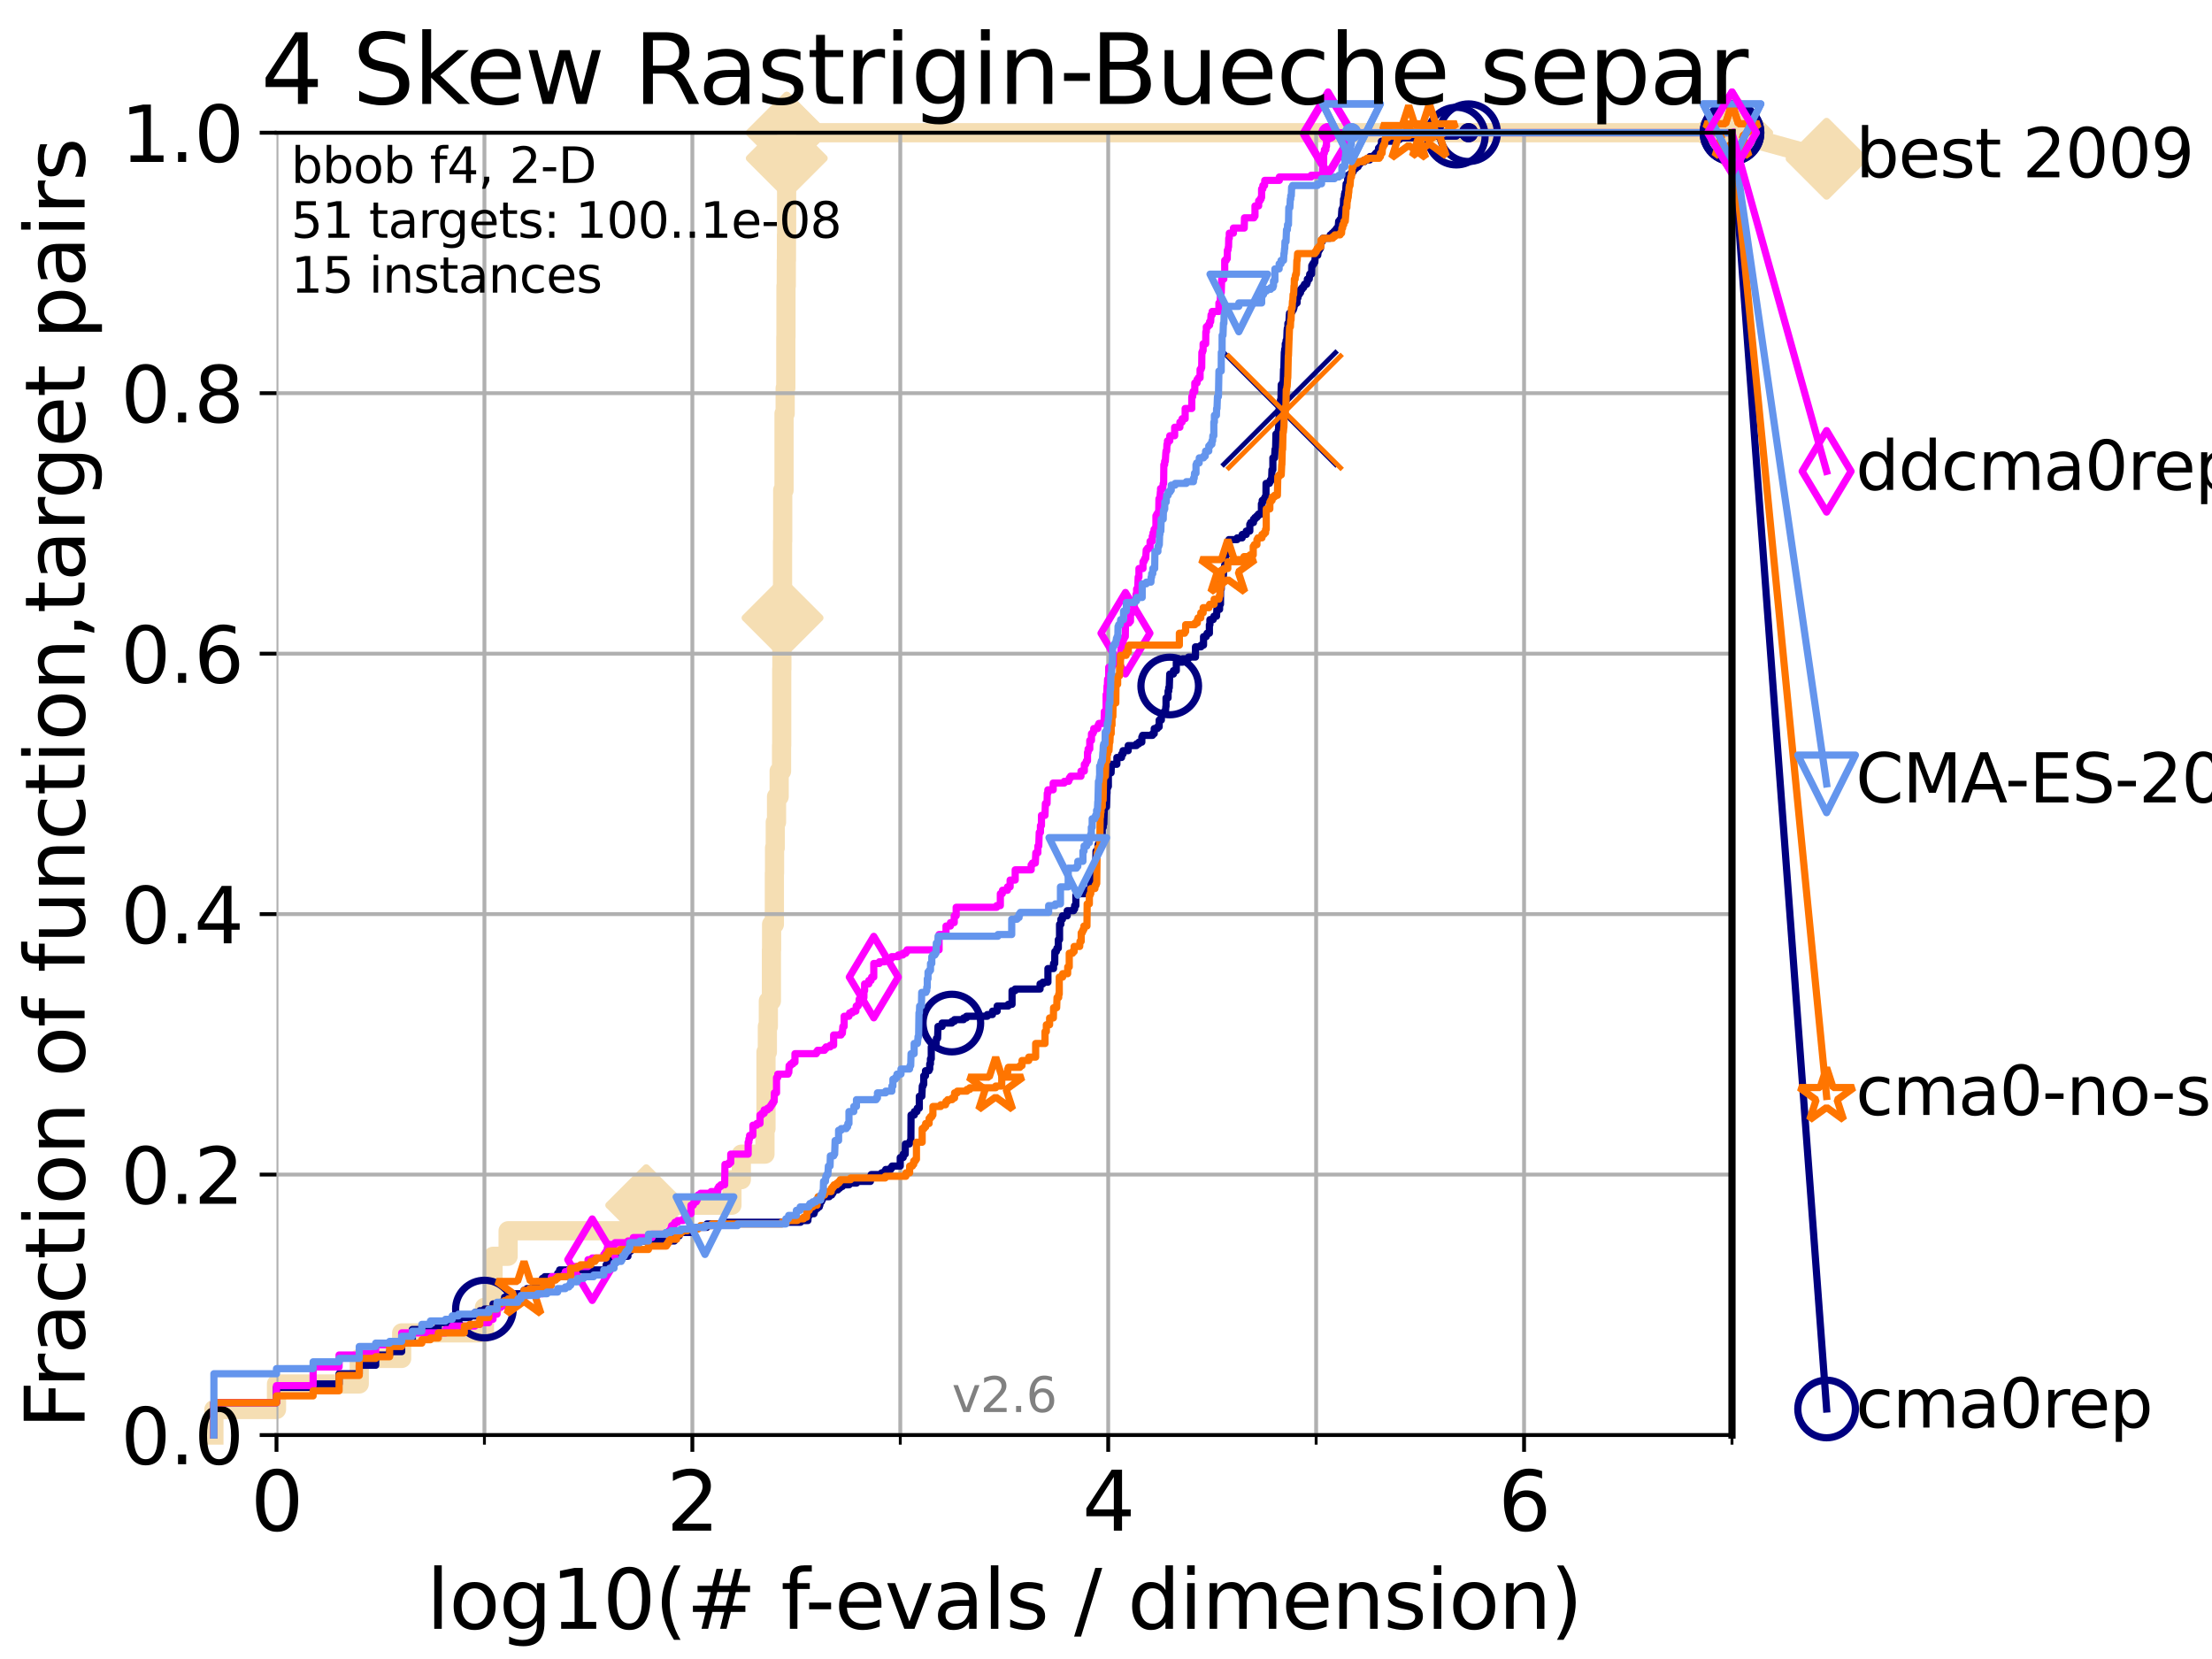 <?xml version="1.0" encoding="utf-8" standalone="no"?>
<!DOCTYPE svg PUBLIC "-//W3C//DTD SVG 1.1//EN"
  "http://www.w3.org/Graphics/SVG/1.1/DTD/svg11.dtd">
<svg xmlns:xlink="http://www.w3.org/1999/xlink" width="460.8pt" height="345.6pt" viewBox="0 0 460.8 345.6" xmlns="http://www.w3.org/2000/svg" version="1.1">
 <defs>
  <style type="text/css">*{stroke-linejoin: round; stroke-linecap: butt}</style>
 </defs>
 <g id="figure_1">
  <g id="patch_1">
   <path d="M 0 345.6 
L 460.8 345.6 
L 460.8 0 
L 0 0 
z
" style="fill: #ffffff"/>
  </g>
  <g id="axes_1">
   <g id="patch_2">
    <path d="M 57.6 298.944 
L 360.806 298.944 
L 360.806 27.648 
L 57.6 27.648 
z
" style="fill: #ffffff"/>
   </g>
   <g id="line2d_1">
    <path d="M 44.561 298.944 
L 44.561 293.624 
L 57.6 293.624 
L 57.6 288.305 
L 74.837 288.305 
L 74.837 282.985 
L 83.678 282.985 
L 83.678 277.666 
L 100.915 277.666 
L 100.915 272.346 
L 102.708 272.346 
L 102.708 261.707 
L 105.851 261.707 
L 105.851 256.388 
L 134.621 256.388 
L 134.621 251.068 
L 152.475 251.068 
L 152.475 245.749 
L 154.432 245.749 
L 154.432 240.429 
L 159.359 240.429 
L 159.359 235.11 
L 159.569 235.11 
L 159.569 219.151 
L 159.858 219.151 
L 159.858 213.832 
L 160.062 213.832 
L 160.062 208.512 
L 160.699 208.512 
L 160.699 197.873 
L 160.738 197.873 
L 160.738 192.553 
L 161.316 192.553 
L 161.316 181.914 
L 161.354 181.914 
L 161.354 176.595 
L 161.505 176.595 
L 161.505 171.275 
L 161.766 171.275 
L 161.766 165.956 
L 162.313 165.956 
L 162.313 160.636 
L 162.81 160.636 
L 162.81 155.317 
L 162.845 155.317 
L 162.845 139.358 
L 162.88 139.358 
L 162.88 134.039 
L 162.915 134.039 
L 162.915 128.719 
L 163.019 128.719 
L 163.019 112.76 
L 163.054 112.76 
L 163.054 102.121 
L 163.328 102.121 
L 163.328 86.163 
L 163.566 86.163 
L 163.566 80.843 
L 163.7 80.843 
L 163.7 70.204 
L 163.733 70.204 
L 163.733 59.565 
L 163.8 59.565 
L 163.8 54.246 
L 163.833 54.246 
L 163.833 48.926 
L 163.866 48.926 
L 163.866 32.968 
L 163.899 32.968 
L 163.899 27.648 
L 360.806 27.648 
" style="fill: none; stroke: #f5deb3; stroke-width: 4; stroke-linecap: square"/>
   </g>
   <g id="line2d_2">
    <defs>
     <path id="m4e8e988a9d" d="M -0 7.778 
L 7.778 0 
L 0 -7.778 
L -7.778 -0 
z
" style="stroke: #f5deb3; stroke-width: 1.5; stroke-linejoin: miter"/>
    </defs>
    <g>
     <use xlink:href="#m4e8e988a9d" x="134.621" y="251.068" style="fill: #f5deb3; stroke: #f5deb3; stroke-width: 1.5; stroke-linejoin: miter"/>
     <use xlink:href="#m4e8e988a9d" x="163.019" y="128.719" style="fill: #f5deb3; stroke: #f5deb3; stroke-width: 1.5; stroke-linejoin: miter"/>
     <use xlink:href="#m4e8e988a9d" x="163.899" y="32.968" style="fill: #f5deb3; stroke: #f5deb3; stroke-width: 1.5; stroke-linejoin: miter"/>
     <use xlink:href="#m4e8e988a9d" x="163.899" y="27.648" style="fill: #f5deb3; stroke: #f5deb3; stroke-width: 1.5; stroke-linejoin: miter"/>
     <use xlink:href="#m4e8e988a9d" x="163.899" y="27.648" style="fill: #f5deb3; stroke: #f5deb3; stroke-width: 1.5; stroke-linejoin: miter"/>
     <use xlink:href="#m4e8e988a9d" x="360.806" y="27.648" style="fill: #f5deb3; stroke: #f5deb3; stroke-width: 1.5; stroke-linejoin: miter"/>
    </g>
   </g>
   <g id="line2d_3">
    <path style="fill: none; stroke: #f5deb3; stroke-width: 4; stroke-linecap: square"/>
    <g/>
   </g>
   <g id="line2d_4">
    <path d="M 360.806 27.648 
L 380.515 33.074 
" style="fill: none; stroke: #f5deb3; stroke-width: 4; stroke-linecap: square"/>
    <g>
     <use xlink:href="#m4e8e988a9d" x="360.806" y="27.648" style="fill: #f5deb3; stroke: #f5deb3; stroke-width: 1.5; stroke-linejoin: miter"/>
     <use xlink:href="#m4e8e988a9d" x="380.515" y="33.074" style="fill: #f5deb3; stroke: #f5deb3; stroke-width: 1.5; stroke-linejoin: miter"/>
    </g>
   </g>
   <g id="matplotlib.axis_1">
    <g id="xtick_1">
     <g id="line2d_5">
      <path d="M 57.6 298.944 
L 57.6 27.648 
" clip-path="url(#p7935eba069)" style="fill: none; stroke: #b0b0b0; stroke-width: 0.8; stroke-linecap: square"/>
     </g>
     <g id="line2d_6">
      <defs>
       <path id="m5e26760670" d="M 0 0 
L 0 3.5 
" style="stroke: #000000; stroke-width: 0.8"/>
      </defs>
      <g>
       <use xlink:href="#m5e26760670" x="57.6" y="298.944" style="stroke: #000000; stroke-width: 0.8"/>
      </g>
     </g>
     <g id="text_1">
      <!-- 0 -->
      <g transform="translate(52.192 318.861)scale(0.17 -0.17)">
       <defs>
        <path id="DejaVuSans-30" d="M 2034 4250 
Q 1547 4250 1301 3770 
Q 1056 3291 1056 2328 
Q 1056 1369 1301 889 
Q 1547 409 2034 409 
Q 2525 409 2770 889 
Q 3016 1369 3016 2328 
Q 3016 3291 2770 3770 
Q 2525 4250 2034 4250 
z
M 2034 4750 
Q 2819 4750 3233 4129 
Q 3647 3509 3647 2328 
Q 3647 1150 3233 529 
Q 2819 -91 2034 -91 
Q 1250 -91 836 529 
Q 422 1150 422 2328 
Q 422 3509 836 4129 
Q 1250 4750 2034 4750 
z
" transform="scale(0.016)"/>
       </defs>
       <use xlink:href="#DejaVuSans-30"/>
      </g>
     </g>
    </g>
    <g id="xtick_2">
     <g id="line2d_7">
      <path d="M 144.23 298.944 
L 144.23 27.648 
" clip-path="url(#p7935eba069)" style="fill: none; stroke: #b0b0b0; stroke-width: 0.8; stroke-linecap: square"/>
     </g>
     <g id="line2d_8">
      <g>
       <use xlink:href="#m5e26760670" x="144.23" y="298.944" style="stroke: #000000; stroke-width: 0.8"/>
      </g>
     </g>
     <g id="text_2">
      <!-- 2 -->
      <g transform="translate(138.822 318.861)scale(0.17 -0.17)">
       <defs>
        <path id="DejaVuSans-32" d="M 1228 531 
L 3431 531 
L 3431 0 
L 469 0 
L 469 531 
Q 828 903 1448 1529 
Q 2069 2156 2228 2338 
Q 2531 2678 2651 2914 
Q 2772 3150 2772 3378 
Q 2772 3750 2511 3984 
Q 2250 4219 1831 4219 
Q 1534 4219 1204 4116 
Q 875 4013 500 3803 
L 500 4441 
Q 881 4594 1212 4672 
Q 1544 4750 1819 4750 
Q 2544 4750 2975 4387 
Q 3406 4025 3406 3419 
Q 3406 3131 3298 2873 
Q 3191 2616 2906 2266 
Q 2828 2175 2409 1742 
Q 1991 1309 1228 531 
z
" transform="scale(0.016)"/>
       </defs>
       <use xlink:href="#DejaVuSans-32"/>
      </g>
     </g>
    </g>
    <g id="xtick_3">
     <g id="line2d_9">
      <path d="M 230.861 298.944 
L 230.861 27.648 
" clip-path="url(#p7935eba069)" style="fill: none; stroke: #b0b0b0; stroke-width: 0.8; stroke-linecap: square"/>
     </g>
     <g id="line2d_10">
      <g>
       <use xlink:href="#m5e26760670" x="230.861" y="298.944" style="stroke: #000000; stroke-width: 0.8"/>
      </g>
     </g>
     <g id="text_3">
      <!-- 4 -->
      <g transform="translate(225.453 318.861)scale(0.17 -0.17)">
       <defs>
        <path id="DejaVuSans-34" d="M 2419 4116 
L 825 1625 
L 2419 1625 
L 2419 4116 
z
M 2253 4666 
L 3047 4666 
L 3047 1625 
L 3713 1625 
L 3713 1100 
L 3047 1100 
L 3047 0 
L 2419 0 
L 2419 1100 
L 313 1100 
L 313 1709 
L 2253 4666 
z
" transform="scale(0.016)"/>
       </defs>
       <use xlink:href="#DejaVuSans-34"/>
      </g>
     </g>
    </g>
    <g id="xtick_4">
     <g id="line2d_11">
      <path d="M 317.491 298.944 
L 317.491 27.648 
" clip-path="url(#p7935eba069)" style="fill: none; stroke: #b0b0b0; stroke-width: 0.8; stroke-linecap: square"/>
     </g>
     <g id="line2d_12">
      <g>
       <use xlink:href="#m5e26760670" x="317.491" y="298.944" style="stroke: #000000; stroke-width: 0.8"/>
      </g>
     </g>
     <g id="text_4">
      <!-- 6 -->
      <g transform="translate(312.083 318.861)scale(0.17 -0.17)">
       <defs>
        <path id="DejaVuSans-36" d="M 2113 2584 
Q 1688 2584 1439 2293 
Q 1191 2003 1191 1497 
Q 1191 994 1439 701 
Q 1688 409 2113 409 
Q 2538 409 2786 701 
Q 3034 994 3034 1497 
Q 3034 2003 2786 2293 
Q 2538 2584 2113 2584 
z
M 3366 4563 
L 3366 3988 
Q 3128 4100 2886 4159 
Q 2644 4219 2406 4219 
Q 1781 4219 1451 3797 
Q 1122 3375 1075 2522 
Q 1259 2794 1537 2939 
Q 1816 3084 2150 3084 
Q 2853 3084 3261 2657 
Q 3669 2231 3669 1497 
Q 3669 778 3244 343 
Q 2819 -91 2113 -91 
Q 1303 -91 875 529 
Q 447 1150 447 2328 
Q 447 3434 972 4092 
Q 1497 4750 2381 4750 
Q 2619 4750 2861 4703 
Q 3103 4656 3366 4563 
z
" transform="scale(0.016)"/>
       </defs>
       <use xlink:href="#DejaVuSans-36"/>
      </g>
     </g>
    </g>
    <g id="xtick_5">
     <g id="line2d_13">
      <path d="M 100.915 298.944 
L 100.915 27.648 
" clip-path="url(#p7935eba069)" style="fill: none; stroke: #b0b0b0; stroke-width: 0.8; stroke-linecap: square"/>
     </g>
     <g id="line2d_14">
      <defs>
       <path id="m49a2569e22" d="M 0 0 
L 0 2 
" style="stroke: #000000; stroke-width: 0.6"/>
      </defs>
      <g>
       <use xlink:href="#m49a2569e22" x="100.915" y="298.944" style="stroke: #000000; stroke-width: 0.6"/>
      </g>
     </g>
    </g>
    <g id="xtick_6">
     <g id="line2d_15">
      <path d="M 187.546 298.944 
L 187.546 27.648 
" clip-path="url(#p7935eba069)" style="fill: none; stroke: #b0b0b0; stroke-width: 0.8; stroke-linecap: square"/>
     </g>
     <g id="line2d_16">
      <g>
       <use xlink:href="#m49a2569e22" x="187.546" y="298.944" style="stroke: #000000; stroke-width: 0.6"/>
      </g>
     </g>
    </g>
    <g id="xtick_7">
     <g id="line2d_17">
      <path d="M 274.176 298.944 
L 274.176 27.648 
" clip-path="url(#p7935eba069)" style="fill: none; stroke: #b0b0b0; stroke-width: 0.8; stroke-linecap: square"/>
     </g>
     <g id="line2d_18">
      <g>
       <use xlink:href="#m49a2569e22" x="274.176" y="298.944" style="stroke: #000000; stroke-width: 0.6"/>
      </g>
     </g>
    </g>
    <g id="xtick_8">
     <g id="line2d_19">
      <path d="M 360.806 298.944 
L 360.806 27.648 
" clip-path="url(#p7935eba069)" style="fill: none; stroke: #b0b0b0; stroke-width: 0.8; stroke-linecap: square"/>
     </g>
     <g id="line2d_20">
      <g>
       <use xlink:href="#m49a2569e22" x="360.806" y="298.944" style="stroke: #000000; stroke-width: 0.6"/>
      </g>
     </g>
    </g>
    <g id="text_5">
     <!-- log10(# f-evals / dimension) -->
     <g transform="translate(88.823 339.314)scale(0.17 -0.17)">
      <defs>
       <path id="DejaVuSans-6c" d="M 603 4863 
L 1178 4863 
L 1178 0 
L 603 0 
L 603 4863 
z
" transform="scale(0.016)"/>
       <path id="DejaVuSans-6f" d="M 1959 3097 
Q 1497 3097 1228 2736 
Q 959 2375 959 1747 
Q 959 1119 1226 758 
Q 1494 397 1959 397 
Q 2419 397 2687 759 
Q 2956 1122 2956 1747 
Q 2956 2369 2687 2733 
Q 2419 3097 1959 3097 
z
M 1959 3584 
Q 2709 3584 3137 3096 
Q 3566 2609 3566 1747 
Q 3566 888 3137 398 
Q 2709 -91 1959 -91 
Q 1206 -91 779 398 
Q 353 888 353 1747 
Q 353 2609 779 3096 
Q 1206 3584 1959 3584 
z
" transform="scale(0.016)"/>
       <path id="DejaVuSans-67" d="M 2906 1791 
Q 2906 2416 2648 2759 
Q 2391 3103 1925 3103 
Q 1463 3103 1205 2759 
Q 947 2416 947 1791 
Q 947 1169 1205 825 
Q 1463 481 1925 481 
Q 2391 481 2648 825 
Q 2906 1169 2906 1791 
z
M 3481 434 
Q 3481 -459 3084 -895 
Q 2688 -1331 1869 -1331 
Q 1566 -1331 1297 -1286 
Q 1028 -1241 775 -1147 
L 775 -588 
Q 1028 -725 1275 -790 
Q 1522 -856 1778 -856 
Q 2344 -856 2625 -561 
Q 2906 -266 2906 331 
L 2906 616 
Q 2728 306 2450 153 
Q 2172 0 1784 0 
Q 1141 0 747 490 
Q 353 981 353 1791 
Q 353 2603 747 3093 
Q 1141 3584 1784 3584 
Q 2172 3584 2450 3431 
Q 2728 3278 2906 2969 
L 2906 3500 
L 3481 3500 
L 3481 434 
z
" transform="scale(0.016)"/>
       <path id="DejaVuSans-31" d="M 794 531 
L 1825 531 
L 1825 4091 
L 703 3866 
L 703 4441 
L 1819 4666 
L 2450 4666 
L 2450 531 
L 3481 531 
L 3481 0 
L 794 0 
L 794 531 
z
" transform="scale(0.016)"/>
       <path id="DejaVuSans-28" d="M 1984 4856 
Q 1566 4138 1362 3434 
Q 1159 2731 1159 2009 
Q 1159 1288 1364 580 
Q 1569 -128 1984 -844 
L 1484 -844 
Q 1016 -109 783 600 
Q 550 1309 550 2009 
Q 550 2706 781 3412 
Q 1013 4119 1484 4856 
L 1984 4856 
z
" transform="scale(0.016)"/>
       <path id="DejaVuSans-23" d="M 3272 2816 
L 2363 2816 
L 2100 1772 
L 3016 1772 
L 3272 2816 
z
M 2803 4594 
L 2478 3297 
L 3391 3297 
L 3719 4594 
L 4219 4594 
L 3897 3297 
L 4872 3297 
L 4872 2816 
L 3775 2816 
L 3519 1772 
L 4513 1772 
L 4513 1294 
L 3397 1294 
L 3072 0 
L 2572 0 
L 2894 1294 
L 1978 1294 
L 1656 0 
L 1153 0 
L 1478 1294 
L 494 1294 
L 494 1772 
L 1594 1772 
L 1856 2816 
L 850 2816 
L 850 3297 
L 1978 3297 
L 2297 4594 
L 2803 4594 
z
" transform="scale(0.016)"/>
       <path id="DejaVuSans-20" transform="scale(0.016)"/>
       <path id="DejaVuSans-66" d="M 2375 4863 
L 2375 4384 
L 1825 4384 
Q 1516 4384 1395 4259 
Q 1275 4134 1275 3809 
L 1275 3500 
L 2222 3500 
L 2222 3053 
L 1275 3053 
L 1275 0 
L 697 0 
L 697 3053 
L 147 3053 
L 147 3500 
L 697 3500 
L 697 3744 
Q 697 4328 969 4595 
Q 1241 4863 1831 4863 
L 2375 4863 
z
" transform="scale(0.016)"/>
       <path id="DejaVuSans-2d" d="M 313 2009 
L 1997 2009 
L 1997 1497 
L 313 1497 
L 313 2009 
z
" transform="scale(0.016)"/>
       <path id="DejaVuSans-65" d="M 3597 1894 
L 3597 1613 
L 953 1613 
Q 991 1019 1311 708 
Q 1631 397 2203 397 
Q 2534 397 2845 478 
Q 3156 559 3463 722 
L 3463 178 
Q 3153 47 2828 -22 
Q 2503 -91 2169 -91 
Q 1331 -91 842 396 
Q 353 884 353 1716 
Q 353 2575 817 3079 
Q 1281 3584 2069 3584 
Q 2775 3584 3186 3129 
Q 3597 2675 3597 1894 
z
M 3022 2063 
Q 3016 2534 2758 2815 
Q 2500 3097 2075 3097 
Q 1594 3097 1305 2825 
Q 1016 2553 972 2059 
L 3022 2063 
z
" transform="scale(0.016)"/>
       <path id="DejaVuSans-76" d="M 191 3500 
L 800 3500 
L 1894 563 
L 2988 3500 
L 3597 3500 
L 2284 0 
L 1503 0 
L 191 3500 
z
" transform="scale(0.016)"/>
       <path id="DejaVuSans-61" d="M 2194 1759 
Q 1497 1759 1228 1600 
Q 959 1441 959 1056 
Q 959 750 1161 570 
Q 1363 391 1709 391 
Q 2188 391 2477 730 
Q 2766 1069 2766 1631 
L 2766 1759 
L 2194 1759 
z
M 3341 1997 
L 3341 0 
L 2766 0 
L 2766 531 
Q 2569 213 2275 61 
Q 1981 -91 1556 -91 
Q 1019 -91 701 211 
Q 384 513 384 1019 
Q 384 1609 779 1909 
Q 1175 2209 1959 2209 
L 2766 2209 
L 2766 2266 
Q 2766 2663 2505 2880 
Q 2244 3097 1772 3097 
Q 1472 3097 1187 3025 
Q 903 2953 641 2809 
L 641 3341 
Q 956 3463 1253 3523 
Q 1550 3584 1831 3584 
Q 2591 3584 2966 3190 
Q 3341 2797 3341 1997 
z
" transform="scale(0.016)"/>
       <path id="DejaVuSans-73" d="M 2834 3397 
L 2834 2853 
Q 2591 2978 2328 3040 
Q 2066 3103 1784 3103 
Q 1356 3103 1142 2972 
Q 928 2841 928 2578 
Q 928 2378 1081 2264 
Q 1234 2150 1697 2047 
L 1894 2003 
Q 2506 1872 2764 1633 
Q 3022 1394 3022 966 
Q 3022 478 2636 193 
Q 2250 -91 1575 -91 
Q 1294 -91 989 -36 
Q 684 19 347 128 
L 347 722 
Q 666 556 975 473 
Q 1284 391 1588 391 
Q 1994 391 2212 530 
Q 2431 669 2431 922 
Q 2431 1156 2273 1281 
Q 2116 1406 1581 1522 
L 1381 1569 
Q 847 1681 609 1914 
Q 372 2147 372 2553 
Q 372 3047 722 3315 
Q 1072 3584 1716 3584 
Q 2034 3584 2315 3537 
Q 2597 3491 2834 3397 
z
" transform="scale(0.016)"/>
       <path id="DejaVuSans-2f" d="M 1625 4666 
L 2156 4666 
L 531 -594 
L 0 -594 
L 1625 4666 
z
" transform="scale(0.016)"/>
       <path id="DejaVuSans-64" d="M 2906 2969 
L 2906 4863 
L 3481 4863 
L 3481 0 
L 2906 0 
L 2906 525 
Q 2725 213 2448 61 
Q 2172 -91 1784 -91 
Q 1150 -91 751 415 
Q 353 922 353 1747 
Q 353 2572 751 3078 
Q 1150 3584 1784 3584 
Q 2172 3584 2448 3432 
Q 2725 3281 2906 2969 
z
M 947 1747 
Q 947 1113 1208 752 
Q 1469 391 1925 391 
Q 2381 391 2643 752 
Q 2906 1113 2906 1747 
Q 2906 2381 2643 2742 
Q 2381 3103 1925 3103 
Q 1469 3103 1208 2742 
Q 947 2381 947 1747 
z
" transform="scale(0.016)"/>
       <path id="DejaVuSans-69" d="M 603 3500 
L 1178 3500 
L 1178 0 
L 603 0 
L 603 3500 
z
M 603 4863 
L 1178 4863 
L 1178 4134 
L 603 4134 
L 603 4863 
z
" transform="scale(0.016)"/>
       <path id="DejaVuSans-6d" d="M 3328 2828 
Q 3544 3216 3844 3400 
Q 4144 3584 4550 3584 
Q 5097 3584 5394 3201 
Q 5691 2819 5691 2113 
L 5691 0 
L 5113 0 
L 5113 2094 
Q 5113 2597 4934 2840 
Q 4756 3084 4391 3084 
Q 3944 3084 3684 2787 
Q 3425 2491 3425 1978 
L 3425 0 
L 2847 0 
L 2847 2094 
Q 2847 2600 2669 2842 
Q 2491 3084 2119 3084 
Q 1678 3084 1418 2786 
Q 1159 2488 1159 1978 
L 1159 0 
L 581 0 
L 581 3500 
L 1159 3500 
L 1159 2956 
Q 1356 3278 1631 3431 
Q 1906 3584 2284 3584 
Q 2666 3584 2933 3390 
Q 3200 3197 3328 2828 
z
" transform="scale(0.016)"/>
       <path id="DejaVuSans-6e" d="M 3513 2113 
L 3513 0 
L 2938 0 
L 2938 2094 
Q 2938 2591 2744 2837 
Q 2550 3084 2163 3084 
Q 1697 3084 1428 2787 
Q 1159 2491 1159 1978 
L 1159 0 
L 581 0 
L 581 3500 
L 1159 3500 
L 1159 2956 
Q 1366 3272 1645 3428 
Q 1925 3584 2291 3584 
Q 2894 3584 3203 3211 
Q 3513 2838 3513 2113 
z
" transform="scale(0.016)"/>
       <path id="DejaVuSans-29" d="M 513 4856 
L 1013 4856 
Q 1481 4119 1714 3412 
Q 1947 2706 1947 2009 
Q 1947 1309 1714 600 
Q 1481 -109 1013 -844 
L 513 -844 
Q 928 -128 1133 580 
Q 1338 1288 1338 2009 
Q 1338 2731 1133 3434 
Q 928 4138 513 4856 
z
" transform="scale(0.016)"/>
      </defs>
      <use xlink:href="#DejaVuSans-6c"/>
      <use xlink:href="#DejaVuSans-6f" x="27.783"/>
      <use xlink:href="#DejaVuSans-67" x="88.965"/>
      <use xlink:href="#DejaVuSans-31" x="152.441"/>
      <use xlink:href="#DejaVuSans-30" x="216.064"/>
      <use xlink:href="#DejaVuSans-28" x="279.688"/>
      <use xlink:href="#DejaVuSans-23" x="318.701"/>
      <use xlink:href="#DejaVuSans-20" x="402.49"/>
      <use xlink:href="#DejaVuSans-66" x="434.277"/>
      <use xlink:href="#DejaVuSans-2d" x="463.982"/>
      <use xlink:href="#DejaVuSans-65" x="500.066"/>
      <use xlink:href="#DejaVuSans-76" x="561.59"/>
      <use xlink:href="#DejaVuSans-61" x="620.77"/>
      <use xlink:href="#DejaVuSans-6c" x="682.049"/>
      <use xlink:href="#DejaVuSans-73" x="709.832"/>
      <use xlink:href="#DejaVuSans-20" x="761.932"/>
      <use xlink:href="#DejaVuSans-2f" x="793.719"/>
      <use xlink:href="#DejaVuSans-20" x="827.41"/>
      <use xlink:href="#DejaVuSans-64" x="859.197"/>
      <use xlink:href="#DejaVuSans-69" x="922.674"/>
      <use xlink:href="#DejaVuSans-6d" x="950.457"/>
      <use xlink:href="#DejaVuSans-65" x="1047.869"/>
      <use xlink:href="#DejaVuSans-6e" x="1109.393"/>
      <use xlink:href="#DejaVuSans-73" x="1172.771"/>
      <use xlink:href="#DejaVuSans-69" x="1224.871"/>
      <use xlink:href="#DejaVuSans-6f" x="1252.654"/>
      <use xlink:href="#DejaVuSans-6e" x="1313.836"/>
      <use xlink:href="#DejaVuSans-29" x="1377.215"/>
     </g>
    </g>
   </g>
   <g id="matplotlib.axis_2">
    <g id="ytick_1">
     <g id="line2d_21">
      <path d="M 57.6 298.944 
L 360.806 298.944 
" clip-path="url(#p7935eba069)" style="fill: none; stroke: #b0b0b0; stroke-width: 0.8; stroke-linecap: square"/>
     </g>
     <g id="line2d_22">
      <defs>
       <path id="mb670bfe7d3" d="M 0 0 
L -3.5 0 
" style="stroke: #000000; stroke-width: 0.8"/>
      </defs>
      <g>
       <use xlink:href="#mb670bfe7d3" x="57.6" y="298.944" style="stroke: #000000; stroke-width: 0.8"/>
      </g>
     </g>
     <g id="text_6">
      <!-- 0.0 -->
      <g transform="translate(25.155 305.023)scale(0.16 -0.16)">
       <defs>
        <path id="DejaVuSans-2e" d="M 684 794 
L 1344 794 
L 1344 0 
L 684 0 
L 684 794 
z
" transform="scale(0.016)"/>
       </defs>
       <use xlink:href="#DejaVuSans-30"/>
       <use xlink:href="#DejaVuSans-2e" x="63.623"/>
       <use xlink:href="#DejaVuSans-30" x="95.41"/>
      </g>
     </g>
    </g>
    <g id="ytick_2">
     <g id="line2d_23">
      <path d="M 57.6 244.685 
L 360.806 244.685 
" clip-path="url(#p7935eba069)" style="fill: none; stroke: #b0b0b0; stroke-width: 0.8; stroke-linecap: square"/>
     </g>
     <g id="line2d_24">
      <g>
       <use xlink:href="#mb670bfe7d3" x="57.6" y="244.685" style="stroke: #000000; stroke-width: 0.8"/>
      </g>
     </g>
     <g id="text_7">
      <!-- 0.2 -->
      <g transform="translate(25.155 250.764)scale(0.16 -0.16)">
       <use xlink:href="#DejaVuSans-30"/>
       <use xlink:href="#DejaVuSans-2e" x="63.623"/>
       <use xlink:href="#DejaVuSans-32" x="95.41"/>
      </g>
     </g>
    </g>
    <g id="ytick_3">
     <g id="line2d_25">
      <path d="M 57.6 190.426 
L 360.806 190.426 
" clip-path="url(#p7935eba069)" style="fill: none; stroke: #b0b0b0; stroke-width: 0.8; stroke-linecap: square"/>
     </g>
     <g id="line2d_26">
      <g>
       <use xlink:href="#mb670bfe7d3" x="57.6" y="190.426" style="stroke: #000000; stroke-width: 0.8"/>
      </g>
     </g>
     <g id="text_8">
      <!-- 0.4 -->
      <g transform="translate(25.155 196.504)scale(0.16 -0.16)">
       <use xlink:href="#DejaVuSans-30"/>
       <use xlink:href="#DejaVuSans-2e" x="63.623"/>
       <use xlink:href="#DejaVuSans-34" x="95.41"/>
      </g>
     </g>
    </g>
    <g id="ytick_4">
     <g id="line2d_27">
      <path d="M 57.6 136.166 
L 360.806 136.166 
" clip-path="url(#p7935eba069)" style="fill: none; stroke: #b0b0b0; stroke-width: 0.8; stroke-linecap: square"/>
     </g>
     <g id="line2d_28">
      <g>
       <use xlink:href="#mb670bfe7d3" x="57.6" y="136.166" style="stroke: #000000; stroke-width: 0.8"/>
      </g>
     </g>
     <g id="text_9">
      <!-- 0.6 -->
      <g transform="translate(25.155 142.245)scale(0.16 -0.16)">
       <use xlink:href="#DejaVuSans-30"/>
       <use xlink:href="#DejaVuSans-2e" x="63.623"/>
       <use xlink:href="#DejaVuSans-36" x="95.41"/>
      </g>
     </g>
    </g>
    <g id="ytick_5">
     <g id="line2d_29">
      <path d="M 57.6 81.907 
L 360.806 81.907 
" clip-path="url(#p7935eba069)" style="fill: none; stroke: #b0b0b0; stroke-width: 0.8; stroke-linecap: square"/>
     </g>
     <g id="line2d_30">
      <g>
       <use xlink:href="#mb670bfe7d3" x="57.6" y="81.907" style="stroke: #000000; stroke-width: 0.8"/>
      </g>
     </g>
     <g id="text_10">
      <!-- 0.8 -->
      <g transform="translate(25.155 87.986)scale(0.16 -0.16)">
       <defs>
        <path id="DejaVuSans-38" d="M 2034 2216 
Q 1584 2216 1326 1975 
Q 1069 1734 1069 1313 
Q 1069 891 1326 650 
Q 1584 409 2034 409 
Q 2484 409 2743 651 
Q 3003 894 3003 1313 
Q 3003 1734 2745 1975 
Q 2488 2216 2034 2216 
z
M 1403 2484 
Q 997 2584 770 2862 
Q 544 3141 544 3541 
Q 544 4100 942 4425 
Q 1341 4750 2034 4750 
Q 2731 4750 3128 4425 
Q 3525 4100 3525 3541 
Q 3525 3141 3298 2862 
Q 3072 2584 2669 2484 
Q 3125 2378 3379 2068 
Q 3634 1759 3634 1313 
Q 3634 634 3220 271 
Q 2806 -91 2034 -91 
Q 1263 -91 848 271 
Q 434 634 434 1313 
Q 434 1759 690 2068 
Q 947 2378 1403 2484 
z
M 1172 3481 
Q 1172 3119 1398 2916 
Q 1625 2713 2034 2713 
Q 2441 2713 2670 2916 
Q 2900 3119 2900 3481 
Q 2900 3844 2670 4047 
Q 2441 4250 2034 4250 
Q 1625 4250 1398 4047 
Q 1172 3844 1172 3481 
z
" transform="scale(0.016)"/>
       </defs>
       <use xlink:href="#DejaVuSans-30"/>
       <use xlink:href="#DejaVuSans-2e" x="63.623"/>
       <use xlink:href="#DejaVuSans-38" x="95.41"/>
      </g>
     </g>
    </g>
    <g id="ytick_6">
     <g id="line2d_31">
      <path d="M 57.6 27.648 
L 360.806 27.648 
" clip-path="url(#p7935eba069)" style="fill: none; stroke: #b0b0b0; stroke-width: 0.8; stroke-linecap: square"/>
     </g>
     <g id="line2d_32">
      <g>
       <use xlink:href="#mb670bfe7d3" x="57.6" y="27.648" style="stroke: #000000; stroke-width: 0.8"/>
      </g>
     </g>
     <g id="text_11">
      <!-- 1.0 -->
      <g transform="translate(25.155 33.727)scale(0.16 -0.16)">
       <use xlink:href="#DejaVuSans-31"/>
       <use xlink:href="#DejaVuSans-2e" x="63.623"/>
       <use xlink:href="#DejaVuSans-30" x="95.41"/>
      </g>
     </g>
    </g>
    <g id="text_12">
     <!-- Fraction of function,target pairs -->
     <g transform="translate(17.62 297.681)rotate(-90)scale(0.17 -0.17)">
      <defs>
       <path id="DejaVuSans-46" d="M 628 4666 
L 3309 4666 
L 3309 4134 
L 1259 4134 
L 1259 2759 
L 3109 2759 
L 3109 2228 
L 1259 2228 
L 1259 0 
L 628 0 
L 628 4666 
z
" transform="scale(0.016)"/>
       <path id="DejaVuSans-72" d="M 2631 2963 
Q 2534 3019 2420 3045 
Q 2306 3072 2169 3072 
Q 1681 3072 1420 2755 
Q 1159 2438 1159 1844 
L 1159 0 
L 581 0 
L 581 3500 
L 1159 3500 
L 1159 2956 
Q 1341 3275 1631 3429 
Q 1922 3584 2338 3584 
Q 2397 3584 2469 3576 
Q 2541 3569 2628 3553 
L 2631 2963 
z
" transform="scale(0.016)"/>
       <path id="DejaVuSans-63" d="M 3122 3366 
L 3122 2828 
Q 2878 2963 2633 3030 
Q 2388 3097 2138 3097 
Q 1578 3097 1268 2742 
Q 959 2388 959 1747 
Q 959 1106 1268 751 
Q 1578 397 2138 397 
Q 2388 397 2633 464 
Q 2878 531 3122 666 
L 3122 134 
Q 2881 22 2623 -34 
Q 2366 -91 2075 -91 
Q 1284 -91 818 406 
Q 353 903 353 1747 
Q 353 2603 823 3093 
Q 1294 3584 2113 3584 
Q 2378 3584 2631 3529 
Q 2884 3475 3122 3366 
z
" transform="scale(0.016)"/>
       <path id="DejaVuSans-74" d="M 1172 4494 
L 1172 3500 
L 2356 3500 
L 2356 3053 
L 1172 3053 
L 1172 1153 
Q 1172 725 1289 603 
Q 1406 481 1766 481 
L 2356 481 
L 2356 0 
L 1766 0 
Q 1100 0 847 248 
Q 594 497 594 1153 
L 594 3053 
L 172 3053 
L 172 3500 
L 594 3500 
L 594 4494 
L 1172 4494 
z
" transform="scale(0.016)"/>
       <path id="DejaVuSans-75" d="M 544 1381 
L 544 3500 
L 1119 3500 
L 1119 1403 
Q 1119 906 1312 657 
Q 1506 409 1894 409 
Q 2359 409 2629 706 
Q 2900 1003 2900 1516 
L 2900 3500 
L 3475 3500 
L 3475 0 
L 2900 0 
L 2900 538 
Q 2691 219 2414 64 
Q 2138 -91 1772 -91 
Q 1169 -91 856 284 
Q 544 659 544 1381 
z
M 1991 3584 
L 1991 3584 
z
" transform="scale(0.016)"/>
       <path id="DejaVuSans-2c" d="M 750 794 
L 1409 794 
L 1409 256 
L 897 -744 
L 494 -744 
L 750 256 
L 750 794 
z
" transform="scale(0.016)"/>
       <path id="DejaVuSans-70" d="M 1159 525 
L 1159 -1331 
L 581 -1331 
L 581 3500 
L 1159 3500 
L 1159 2969 
Q 1341 3281 1617 3432 
Q 1894 3584 2278 3584 
Q 2916 3584 3314 3078 
Q 3713 2572 3713 1747 
Q 3713 922 3314 415 
Q 2916 -91 2278 -91 
Q 1894 -91 1617 61 
Q 1341 213 1159 525 
z
M 3116 1747 
Q 3116 2381 2855 2742 
Q 2594 3103 2138 3103 
Q 1681 3103 1420 2742 
Q 1159 2381 1159 1747 
Q 1159 1113 1420 752 
Q 1681 391 2138 391 
Q 2594 391 2855 752 
Q 3116 1113 3116 1747 
z
" transform="scale(0.016)"/>
      </defs>
      <use xlink:href="#DejaVuSans-46"/>
      <use xlink:href="#DejaVuSans-72" x="50.27"/>
      <use xlink:href="#DejaVuSans-61" x="91.383"/>
      <use xlink:href="#DejaVuSans-63" x="152.662"/>
      <use xlink:href="#DejaVuSans-74" x="207.643"/>
      <use xlink:href="#DejaVuSans-69" x="246.852"/>
      <use xlink:href="#DejaVuSans-6f" x="274.635"/>
      <use xlink:href="#DejaVuSans-6e" x="335.816"/>
      <use xlink:href="#DejaVuSans-20" x="399.195"/>
      <use xlink:href="#DejaVuSans-6f" x="430.982"/>
      <use xlink:href="#DejaVuSans-66" x="492.164"/>
      <use xlink:href="#DejaVuSans-20" x="527.369"/>
      <use xlink:href="#DejaVuSans-66" x="559.156"/>
      <use xlink:href="#DejaVuSans-75" x="594.361"/>
      <use xlink:href="#DejaVuSans-6e" x="657.74"/>
      <use xlink:href="#DejaVuSans-63" x="721.119"/>
      <use xlink:href="#DejaVuSans-74" x="776.1"/>
      <use xlink:href="#DejaVuSans-69" x="815.309"/>
      <use xlink:href="#DejaVuSans-6f" x="843.092"/>
      <use xlink:href="#DejaVuSans-6e" x="904.273"/>
      <use xlink:href="#DejaVuSans-2c" x="967.652"/>
      <use xlink:href="#DejaVuSans-74" x="999.439"/>
      <use xlink:href="#DejaVuSans-61" x="1038.648"/>
      <use xlink:href="#DejaVuSans-72" x="1099.928"/>
      <use xlink:href="#DejaVuSans-67" x="1139.291"/>
      <use xlink:href="#DejaVuSans-65" x="1202.768"/>
      <use xlink:href="#DejaVuSans-74" x="1264.291"/>
      <use xlink:href="#DejaVuSans-20" x="1303.5"/>
      <use xlink:href="#DejaVuSans-70" x="1335.287"/>
      <use xlink:href="#DejaVuSans-61" x="1398.764"/>
      <use xlink:href="#DejaVuSans-69" x="1460.043"/>
      <use xlink:href="#DejaVuSans-72" x="1487.826"/>
      <use xlink:href="#DejaVuSans-73" x="1528.939"/>
     </g>
    </g>
   </g>
   <g id="line2d_33">
    <defs>
     <path id="m359ec5c317" d="M 0 1.5 
C 0.398 1.5 0.779 1.342 1.061 1.061 
C 1.342 0.779 1.5 0.398 1.5 0 
C 1.5 -0.398 1.342 -0.779 1.061 -1.061 
C 0.779 -1.342 0.398 -1.5 0 -1.5 
C -0.398 -1.5 -0.779 -1.342 -1.061 -1.061 
C -1.342 -0.779 -1.5 -0.398 -1.5 0 
C -1.5 0.398 -1.342 0.779 -1.061 1.061 
C -0.779 1.342 -0.398 1.5 0 1.5 
z
" style="stroke: #f5deb3"/>
    </defs>
    <g>
     <use xlink:href="#m359ec5c317" x="163.899" y="27.648" style="fill: #f5deb3; stroke: #f5deb3"/>
     <use xlink:href="#m359ec5c317" x="163.899" y="27.648" style="fill: #f5deb3; stroke: #f5deb3"/>
    </g>
   </g>
   <g id="line2d_34">
    <defs>
     <path id="mb08e9216f1" d="M 0 1.5 
C 0.398 1.5 0.779 1.342 1.061 1.061 
C 1.342 0.779 1.5 0.398 1.5 0 
C 1.5 -0.398 1.342 -0.779 1.061 -1.061 
C 0.779 -1.342 0.398 -1.5 0 -1.5 
C -0.398 -1.5 -0.779 -1.342 -1.061 -1.061 
C -1.342 -0.779 -1.5 -0.398 -1.5 0 
C -1.5 0.398 -1.342 0.779 -1.061 1.061 
C -0.779 1.342 -0.398 1.5 0 1.5 
z
" style="stroke: #000080"/>
    </defs>
    <g>
     <use xlink:href="#mb08e9216f1" x="305.934" y="27.648" style="fill: #000080; stroke: #000080"/>
     <use xlink:href="#mb08e9216f1" x="305.934" y="27.648" style="fill: #000080; stroke: #000080"/>
    </g>
   </g>
   <g id="line2d_35">
    <path d="M 44.561 298.944 
L 44.561 292.206 
L 57.6 292.206 
L 57.6 289.014 
L 65.227 289.014 
L 65.227 288.305 
L 70.639 288.305 
L 70.639 286.177 
L 74.837 286.177 
L 74.837 284.404 
L 78.267 284.404 
L 78.267 282.276 
L 81.166 282.276 
L 81.166 281.567 
L 83.678 281.567 
L 83.678 279.084 
L 85.894 279.084 
L 85.894 276.957 
L 91.306 276.957 
L 91.306 275.538 
L 94.206 275.538 
L 94.206 274.829 
L 95.503 274.829 
L 95.503 274.474 
L 97.858 274.474 
L 97.858 274.12 
L 98.933 274.12 
L 98.933 273.41 
L 99.95 273.41 
L 99.95 273.056 
L 100.915 273.056 
L 100.915 272.701 
L 102.708 272.701 
L 102.708 271.637 
L 104.345 271.637 
L 104.345 271.282 
L 105.113 271.282 
L 105.113 270.219 
L 106.561 270.219 
L 106.561 269.509 
L 109.159 269.509 
L 109.159 268.8 
L 109.757 268.8 
L 109.757 268.445 
L 111.442 268.445 
L 111.442 268.091 
L 111.972 268.091 
L 111.972 267.027 
L 112.989 267.027 
L 112.989 266.318 
L 113.478 266.318 
L 113.478 265.963 
L 116.17 265.963 
L 116.17 265.254 
L 116.584 265.254 
L 116.584 264.544 
L 126.275 264.544 
L 126.275 263.48 
L 126.994 263.48 
L 126.994 263.126 
L 127.227 263.126 
L 127.227 262.771 
L 127.458 262.771 
L 127.458 262.417 
L 128.571 262.417 
L 128.571 261.707 
L 130.811 261.707 
L 130.811 260.643 
L 131.378 260.643 
L 131.378 259.225 
L 131.564 259.225 
L 131.564 258.516 
L 140.497 258.516 
L 140.497 257.452 
L 141.502 257.452 
L 141.502 256.742 
L 144.23 256.742 
L 144.23 256.033 
L 145.148 256.033 
L 145.148 255.678 
L 147.264 255.678 
L 147.264 254.969 
L 151.22 254.969 
L 151.22 254.615 
L 166.775 254.615 
L 166.775 254.26 
L 168.301 254.26 
L 168.379 253.196 
L 168.638 253.196 
L 168.638 252.841 
L 169.565 252.841 
L 169.565 252.487 
L 169.687 252.487 
L 169.736 251.778 
L 170.238 251.778 
L 170.238 251.423 
L 170.681 251.423 
L 170.681 251.068 
L 170.796 251.068 
L 170.819 250.359 
L 171.114 250.359 
L 171.114 250.004 
L 171.294 250.004 
L 171.294 249.295 
L 172.753 249.295 
L 172.753 248.94 
L 173.262 248.94 
L 173.262 248.586 
L 173.502 248.586 
L 173.502 248.231 
L 173.719 248.231 
L 173.719 247.877 
L 174.525 247.877 
L 174.525 247.522 
L 174.953 247.522 
L 174.953 247.167 
L 175.478 247.167 
L 175.478 246.813 
L 176.889 246.813 
L 176.889 246.458 
L 178.447 246.458 
L 178.447 246.103 
L 181.327 246.103 
L 181.327 245.039 
L 181.483 245.039 
L 181.483 244.685 
L 183.64 244.685 
L 183.64 244.33 
L 184.277 244.33 
L 184.277 243.976 
L 184.51 243.976 
L 184.51 243.621 
L 185.564 243.621 
L 185.564 243.266 
L 185.833 243.266 
L 185.833 242.912 
L 187.536 242.912 
L 187.536 241.138 
L 188.156 241.138 
L 188.156 240.429 
L 188.571 240.429 
L 188.615 238.301 
L 189.441 238.301 
L 189.441 237.947 
L 189.635 237.947 
L 189.635 237.592 
L 189.753 237.592 
L 189.786 232.273 
L 190.475 232.273 
L 190.475 231.563 
L 191.015 231.563 
L 191.077 230.854 
L 191.509 230.854 
L 191.509 228.372 
L 192.042 228.372 
L 192.131 226.244 
L 192.285 226.244 
L 192.285 225.889 
L 192.43 225.889 
L 192.43 224.116 
L 192.797 224.116 
L 192.797 223.052 
L 193.523 223.052 
L 193.523 222.697 
L 193.679 222.697 
L 193.679 221.634 
L 193.828 221.634 
L 193.828 220.57 
L 194.002 220.57 
L 194.002 218.087 
L 194.965 218.087 
L 195.072 216.314 
L 195.317 216.314 
L 195.404 213.832 
L 196.251 213.832 
L 196.251 213.122 
L 198.287 213.122 
L 198.287 212.768 
L 198.826 212.768 
L 198.826 212.413 
L 200.73 212.413 
L 200.73 212.058 
L 201.323 212.058 
L 201.323 211.704 
L 205.675 211.704 
L 205.675 211.349 
L 206.752 211.349 
L 206.752 210.64 
L 207.73 210.64 
L 207.73 209.576 
L 210.036 209.576 
L 210.036 209.221 
L 210.83 209.221 
L 210.83 206.384 
L 211.474 206.384 
L 211.474 206.03 
L 216.666 206.03 
L 216.666 204.966 
L 217.237 204.966 
L 217.237 204.611 
L 218.301 204.611 
L 218.301 201.774 
L 219.469 201.774 
L 219.469 200.71 
L 219.717 200.71 
L 219.744 198.228 
L 220.059 198.228 
L 220.059 197.873 
L 220.177 197.873 
L 220.177 197.518 
L 220.469 197.518 
L 220.469 195.745 
L 220.724 195.745 
L 220.724 192.553 
L 221.002 192.553 
L 221.002 191.49 
L 221.331 191.49 
L 221.331 190.78 
L 222.321 190.78 
L 222.321 189.716 
L 223.646 189.716 
L 223.646 189.362 
L 223.863 189.362 
L 223.863 188.652 
L 224.122 188.652 
L 224.122 186.525 
L 224.366 186.525 
L 224.366 186.17 
L 226.037 186.17 
L 226.037 185.815 
L 226.148 185.815 
L 226.148 185.461 
L 227.153 185.461 
L 227.217 184.042 
L 227.277 184.042 
L 227.387 183.333 
L 227.677 183.333 
L 227.678 182.624 
L 227.879 182.624 
L 227.976 181.56 
L 228.067 181.56 
L 228.16 180.85 
L 228.25 180.85 
L 228.316 177.304 
L 228.657 177.304 
L 228.766 175.886 
L 229.093 175.886 
L 229.112 174.467 
L 229.302 174.467 
L 229.302 173.758 
L 229.619 173.758 
L 229.619 172.339 
L 229.821 172.339 
L 229.821 171.63 
L 229.938 171.63 
L 230.047 168.438 
L 230.178 168.438 
L 230.178 168.084 
L 230.498 168.084 
L 230.597 165.246 
L 230.618 165.246 
L 230.618 164.183 
L 230.731 164.183 
L 230.731 163.828 
L 230.892 163.828 
L 230.892 160.991 
L 231.461 160.991 
L 231.519 159.218 
L 232.665 159.218 
L 232.665 157.799 
L 233.641 157.799 
L 233.641 157.09 
L 233.943 157.09 
L 233.943 156.381 
L 235.025 156.381 
L 235.025 155.317 
L 236.75 155.317 
L 236.75 154.962 
L 237.247 154.962 
L 237.247 154.607 
L 237.865 154.607 
L 237.865 153.544 
L 238.015 153.544 
L 238.015 153.189 
L 240.089 153.189 
L 240.089 152.834 
L 240.447 152.834 
L 240.447 151.77 
L 241.111 151.77 
L 241.111 151.416 
L 241.477 151.416 
L 241.477 149.997 
L 241.934 149.997 
L 241.941 148.579 
L 242.523 148.579 
L 242.523 148.224 
L 242.785 148.224 
L 242.869 147.16 
L 242.907 147.16 
L 242.907 145.387 
L 243.33 145.387 
L 243.33 143.968 
L 243.465 143.968 
L 243.465 143.259 
L 243.583 143.259 
L 243.674 140.422 
L 244.44 140.422 
L 244.44 139.713 
L 245.045 139.713 
L 245.045 137.94 
L 246.365 137.94 
L 246.365 137.23 
L 247.581 137.23 
L 247.581 136.876 
L 249.041 136.876 
L 249.041 134.748 
L 250.198 134.748 
L 250.198 134.393 
L 250.718 134.393 
L 250.718 132.62 
L 251.278 132.62 
L 251.278 132.265 
L 251.456 132.265 
L 251.456 131.911 
L 251.938 131.911 
L 251.938 130.138 
L 252.05 130.138 
L 252.05 129.074 
L 252.723 129.074 
L 252.723 128.719 
L 252.885 128.719 
L 252.885 128.364 
L 253.43 128.364 
L 253.497 126.946 
L 254.06 126.946 
L 254.06 125.882 
L 254.25 125.882 
L 254.27 122.69 
L 254.413 122.69 
L 254.413 121.272 
L 254.807 121.272 
L 254.913 118.435 
L 255.113 118.435 
L 255.113 117.725 
L 255.229 117.725 
L 255.266 115.598 
L 255.565 115.598 
L 255.565 114.888 
L 255.811 114.888 
L 255.849 113.47 
L 256.006 113.47 
L 256.006 112.406 
L 257.727 112.406 
L 257.727 112.051 
L 258.762 112.051 
L 258.762 111.342 
L 259.611 111.342 
L 259.611 110.633 
L 260.356 110.633 
L 260.356 109.214 
L 260.531 109.214 
L 260.531 108.859 
L 261.125 108.859 
L 261.125 108.15 
L 261.438 108.15 
L 261.438 107.796 
L 261.834 107.796 
L 261.834 107.441 
L 262.157 107.441 
L 262.157 107.086 
L 262.777 107.086 
L 262.777 104.958 
L 262.942 104.958 
L 262.942 104.249 
L 263.327 104.249 
L 263.327 103.895 
L 263.518 103.895 
L 263.518 103.54 
L 263.72 103.54 
L 263.74 100.703 
L 264.44 100.703 
L 264.44 100.348 
L 264.633 100.348 
L 264.633 99.994 
L 264.893 99.994 
L 264.974 97.866 
L 265.163 97.866 
L 265.163 95.383 
L 265.518 95.383 
L 265.611 93.61 
L 265.734 93.61 
L 265.802 90.418 
L 266.212 90.418 
L 266.255 89.709 
L 266.334 89.709 
L 266.406 87.936 
L 266.455 87.936 
L 266.486 85.099 
L 266.667 85.099 
L 266.745 83.326 
L 266.851 83.326 
L 266.907 80.134 
L 267.147 80.134 
L 267.147 79.779 
L 267.311 79.779 
L 267.387 76.942 
L 267.448 76.942 
L 267.546 73.396 
L 267.569 73.396 
L 267.64 72.687 
L 267.744 72.687 
L 267.744 71.623 
L 267.881 71.623 
L 267.916 70.914 
L 268.043 70.914 
L 268.128 68.786 
L 268.161 68.786 
L 268.161 68.431 
L 268.29 68.431 
L 268.29 67.367 
L 268.499 67.367 
L 268.585 65.594 
L 268.624 65.594 
L 268.624 65.239 
L 269.005 65.239 
L 269.005 64.885 
L 269.229 64.885 
L 269.229 64.53 
L 269.432 64.53 
L 269.432 64.175 
L 269.545 64.175 
L 269.654 63.466 
L 269.82 63.466 
L 269.82 63.112 
L 270.202 63.112 
L 270.21 62.048 
L 270.384 62.048 
L 270.445 61.338 
L 270.675 61.338 
L 270.675 60.984 
L 270.917 60.984 
L 270.938 60.274 
L 271.258 60.274 
L 271.258 59.92 
L 271.556 59.92 
L 271.556 59.565 
L 271.752 59.565 
L 271.752 59.211 
L 272.213 59.211 
L 272.213 58.856 
L 272.342 58.856 
L 272.342 58.147 
L 272.739 58.147 
L 272.844 57.083 
L 273.229 57.083 
L 273.27 55.31 
L 273.469 55.31 
L 273.469 54.955 
L 273.723 54.955 
L 273.723 54.6 
L 273.907 54.6 
L 274.006 53.182 
L 274.508 53.182 
L 274.601 52.472 
L 274.639 52.472 
L 274.639 52.118 
L 274.85 52.118 
L 274.85 51.763 
L 275.074 51.763 
L 275.173 50.699 
L 275.196 50.699 
L 275.196 50.345 
L 275.455 50.345 
L 275.455 49.99 
L 275.574 49.99 
L 275.574 49.635 
L 277.056 49.635 
L 277.12 48.926 
L 277.512 48.926 
L 277.512 48.571 
L 277.88 48.571 
L 277.88 48.217 
L 278.21 48.217 
L 278.21 47.862 
L 278.475 47.862 
L 278.475 47.508 
L 278.768 47.508 
L 278.867 46.089 
L 279.13 46.089 
L 279.13 45.734 
L 279.41 45.734 
L 279.515 43.961 
L 279.544 43.961 
L 279.544 43.607 
L 279.7 43.607 
L 279.7 43.252 
L 279.826 43.252 
L 279.887 41.479 
L 279.984 41.479 
L 280.092 40.415 
L 280.175 40.415 
L 280.175 40.06 
L 280.301 40.06 
L 280.401 38.642 
L 280.425 38.642 
L 280.425 38.287 
L 280.686 38.287 
L 280.794 36.514 
L 281.276 36.514 
L 281.276 36.159 
L 281.652 36.159 
L 281.652 35.805 
L 281.889 35.805 
L 281.889 35.45 
L 282.066 35.45 
L 282.066 35.095 
L 282.458 35.095 
L 282.458 34.741 
L 282.907 34.741 
L 282.907 34.386 
L 283.114 34.386 
L 283.114 34.031 
L 283.432 34.031 
L 283.432 33.677 
L 284.242 33.677 
L 284.242 33.322 
L 285.334 33.322 
L 285.376 32.613 
L 286.275 32.613 
L 286.275 32.258 
L 286.583 32.258 
L 286.583 31.904 
L 286.959 31.904 
L 286.959 31.549 
L 287.173 31.549 
L 287.174 30.84 
L 287.479 30.84 
L 287.479 30.485 
L 287.755 30.485 
L 287.781 29.421 
L 290.278 29.421 
L 290.278 29.067 
L 291.554 29.067 
L 291.554 28.712 
L 295.447 28.712 
L 295.447 28.357 
L 303.377 28.357 
L 303.377 28.003 
L 305.934 28.003 
L 305.934 27.648 
L 360.806 27.648 
L 360.806 27.648 
" style="fill: none; stroke: #000080; stroke-width: 1.5; stroke-linecap: square"/>
   </g>
   <g id="line2d_36">
    <defs>
     <path id="m79ac0c5f63" d="M 0 6 
C 1.591 6 3.117 5.368 4.243 4.243 
C 5.368 3.117 6 1.591 6 0 
C 6 -1.591 5.368 -3.117 4.243 -4.243 
C 3.117 -5.368 1.591 -6 0 -6 
C -1.591 -6 -3.117 -5.368 -4.243 -4.243 
C -5.368 -3.117 -6 -1.591 -6 0 
C -6 1.591 -5.368 3.117 -4.243 4.243 
C -3.117 5.368 -1.591 6 0 6 
z
" style="stroke: #000080; stroke-width: 1.5"/>
    </defs>
    <g>
     <use xlink:href="#m79ac0c5f63" x="100.915" y="272.701" style="fill-opacity: 0; stroke: #000080; stroke-width: 1.5"/>
     <use xlink:href="#m79ac0c5f63" x="198.287" y="213.122" style="fill-opacity: 0; stroke: #000080; stroke-width: 1.5"/>
     <use xlink:href="#m79ac0c5f63" x="243.674" y="142.904" style="fill-opacity: 0; stroke: #000080; stroke-width: 1.5"/>
     <use xlink:href="#m79ac0c5f63" x="303.377" y="28.357" style="fill-opacity: 0; stroke: #000080; stroke-width: 1.5"/>
     <use xlink:href="#m79ac0c5f63" x="305.934" y="27.648" style="fill-opacity: 0; stroke: #000080; stroke-width: 1.5"/>
     <use xlink:href="#m79ac0c5f63" x="360.806" y="27.648" style="fill-opacity: 0; stroke: #000080; stroke-width: 1.5"/>
    </g>
   </g>
   <g id="line2d_37">
    <path style="fill: none; stroke: #000080; stroke-width: 1.5; stroke-linecap: square"/>
    <g/>
   </g>
   <g id="line2d_38">
    <path d="M 266.558 85.099 
" clip-path="url(#p7935eba069)" style="fill: none; stroke: #000080; stroke-width: 1.5; stroke-linecap: square"/>
    <defs>
     <path id="m0c8c702d5f" d="M -12 12 
L 12 -12 
M -12 -12 
L 12 12 
" style="stroke: #000080"/>
    </defs>
    <g clip-path="url(#p7935eba069)">
     <use xlink:href="#m0c8c702d5f" x="266.558" y="85.099" style="fill: #000080; stroke: #000080"/>
    </g>
   </g>
   <g id="line2d_39">
    <defs>
     <path id="m3c2dcdea92" d="M 0 1.5 
C 0.398 1.5 0.779 1.342 1.061 1.061 
C 1.342 0.779 1.5 0.398 1.5 0 
C 1.5 -0.398 1.342 -0.779 1.061 -1.061 
C 0.779 -1.342 0.398 -1.5 0 -1.5 
C -0.398 -1.5 -0.779 -1.342 -1.061 -1.061 
C -1.342 -0.779 -1.5 -0.398 -1.5 0 
C -1.5 0.398 -1.342 0.779 -1.061 1.061 
C -0.779 1.342 -0.398 1.5 0 1.5 
z
" style="stroke: #ff00ff"/>
    </defs>
    <g>
     <use xlink:href="#m3c2dcdea92" x="276.657" y="27.648" style="fill: #ff00ff; stroke: #ff00ff"/>
     <use xlink:href="#m3c2dcdea92" x="276.657" y="27.648" style="fill: #ff00ff; stroke: #ff00ff"/>
    </g>
   </g>
   <g id="line2d_40">
    <path d="M 44.561 298.944 
L 44.561 292.206 
L 57.6 292.206 
L 57.6 288.66 
L 65.227 288.66 
L 65.227 284.759 
L 70.639 284.759 
L 70.639 282.276 
L 74.837 282.276 
L 74.837 281.922 
L 78.267 281.922 
L 78.267 280.148 
L 81.166 280.148 
L 81.166 279.794 
L 83.678 279.794 
L 83.678 277.666 
L 92.812 277.666 
L 92.812 276.957 
L 94.206 276.957 
L 94.206 276.247 
L 98.933 276.247 
L 98.933 275.893 
L 99.95 275.893 
L 99.95 275.538 
L 101.833 275.538 
L 101.833 274.829 
L 102.708 274.829 
L 102.708 273.765 
L 103.544 273.765 
L 103.544 272.346 
L 104.345 272.346 
L 104.345 271.992 
L 106.561 271.992 
L 106.561 270.928 
L 107.245 270.928 
L 107.245 270.573 
L 109.159 270.573 
L 109.159 269.509 
L 112.989 269.509 
L 112.989 268.445 
L 114.419 268.445 
L 114.419 267.381 
L 114.872 267.381 
L 114.872 265.963 
L 117.384 265.963 
L 117.384 265.608 
L 117.772 265.608 
L 117.772 264.899 
L 118.525 264.899 
L 118.525 264.544 
L 119.248 264.544 
L 119.248 264.19 
L 119.6 264.19 
L 119.6 263.835 
L 122.5 263.835 
L 122.5 262.417 
L 123.375 262.417 
L 123.375 262.062 
L 125.779 262.062 
L 125.779 261.353 
L 126.029 261.353 
L 126.029 260.998 
L 126.275 260.998 
L 126.275 260.643 
L 126.517 260.643 
L 126.517 259.934 
L 126.757 259.934 
L 126.757 259.225 
L 128.134 259.225 
L 128.134 258.87 
L 130.811 258.87 
L 130.811 258.516 
L 131.929 258.516 
L 131.929 257.806 
L 135.835 257.806 
L 135.835 257.097 
L 139.314 257.097 
L 139.314 256.388 
L 139.796 256.388 
L 139.796 255.678 
L 139.915 255.678 
L 139.915 255.324 
L 140.382 255.324 
L 140.382 254.969 
L 140.612 254.969 
L 140.612 254.615 
L 141.173 254.615 
L 141.173 254.26 
L 142.353 254.26 
L 142.353 253.905 
L 142.662 253.905 
L 142.662 252.841 
L 143.946 252.841 
L 143.946 251.068 
L 144.418 251.068 
L 144.418 250.714 
L 144.603 250.714 
L 144.603 250.359 
L 145.058 250.359 
L 145.058 250.004 
L 145.238 250.004 
L 145.238 249.295 
L 145.415 249.295 
L 145.415 248.94 
L 145.938 248.94 
L 145.938 248.586 
L 148.125 248.586 
L 148.125 248.231 
L 149.524 248.231 
L 149.524 247.522 
L 149.736 247.522 
L 149.736 247.167 
L 150.152 247.167 
L 150.152 246.813 
L 150.959 246.813 
L 151.024 242.557 
L 151.858 242.557 
L 151.858 242.202 
L 152.23 242.202 
L 152.23 240.429 
L 155.854 240.429 
L 155.854 237.947 
L 156.005 237.947 
L 156.005 237.237 
L 156.156 237.237 
L 156.156 236.528 
L 156.841 236.528 
L 156.841 234.4 
L 157.642 234.4 
L 157.642 234.046 
L 158.321 234.046 
L 158.321 232.273 
L 158.717 232.273 
L 158.717 231.918 
L 159.19 231.918 
L 159.19 231.209 
L 159.899 231.209 
L 159.899 230.854 
L 160.383 230.854 
L 160.383 230.499 
L 160.621 230.499 
L 160.621 230.145 
L 160.855 230.145 
L 160.855 229.79 
L 161.087 229.79 
L 161.087 229.435 
L 161.278 229.435 
L 161.316 227.662 
L 161.766 227.662 
L 161.766 224.471 
L 162.023 224.471 
L 162.023 223.761 
L 164.162 223.761 
L 164.162 223.407 
L 164.324 223.407 
L 164.389 221.988 
L 164.708 221.988 
L 164.708 221.634 
L 165.177 221.634 
L 165.177 221.279 
L 165.605 221.279 
L 165.605 219.506 
L 170.048 219.506 
L 170.048 219.151 
L 170.309 219.151 
L 170.309 218.796 
L 171.757 218.796 
L 171.757 218.442 
L 172.08 218.442 
L 172.08 218.087 
L 172.958 218.087 
L 172.958 217.733 
L 173.66 217.733 
L 173.66 215.605 
L 175.208 215.605 
L 175.208 215.25 
L 175.478 215.25 
L 175.585 213.832 
L 175.849 213.832 
L 175.849 211.704 
L 176.855 211.704 
L 176.855 211.349 
L 176.988 211.349 
L 176.988 210.994 
L 177.588 210.994 
L 177.588 210.64 
L 178.293 210.64 
L 178.37 209.576 
L 178.764 209.576 
L 178.764 209.221 
L 178.973 209.221 
L 178.973 208.157 
L 179.843 208.157 
L 179.843 207.803 
L 179.97 207.803 
L 179.97 206.384 
L 180.11 206.384 
L 180.11 204.966 
L 180.983 204.966 
L 180.983 204.256 
L 181.457 204.256 
L 181.457 203.902 
L 181.574 203.902 
L 181.574 203.547 
L 182.021 203.547 
L 182.021 200.71 
L 183.183 200.71 
L 183.183 200.355 
L 184.299 200.355 
L 184.299 200.001 
L 185.332 200.001 
L 185.332 199.646 
L 185.74 199.646 
L 185.74 199.291 
L 187.137 199.291 
L 187.137 198.937 
L 188.093 198.937 
L 188.093 198.582 
L 188.704 198.582 
L 188.704 198.228 
L 188.95 198.228 
L 188.95 197.873 
L 195.625 197.873 
L 195.625 194.681 
L 197.074 194.681 
L 197.074 192.908 
L 197.992 192.908 
L 197.992 192.199 
L 198.785 192.199 
L 198.785 190.78 
L 199.189 190.78 
L 199.189 189.007 
L 207.63 189.007 
L 207.63 188.652 
L 208.39 188.652 
L 208.39 186.17 
L 208.796 186.17 
L 208.832 185.461 
L 209.871 185.461 
L 209.871 184.751 
L 210.428 184.751 
L 210.428 183.333 
L 211.485 183.333 
L 211.485 181.205 
L 214.813 181.205 
L 214.813 180.141 
L 215.067 180.141 
L 215.067 179.787 
L 215.68 179.787 
L 215.777 177.659 
L 216.208 177.659 
L 216.208 176.24 
L 216.394 176.24 
L 216.493 173.403 
L 216.744 173.403 
L 216.744 171.985 
L 216.955 171.985 
L 216.955 169.857 
L 217.691 169.857 
L 217.771 167.374 
L 218.122 167.374 
L 218.163 165.246 
L 218.29 165.246 
L 218.29 164.537 
L 219.394 164.537 
L 219.394 163.119 
L 221.707 163.119 
L 221.707 162.764 
L 222.632 162.764 
L 222.632 162.409 
L 222.76 162.409 
L 222.76 162.055 
L 223.013 162.055 
L 223.013 161.7 
L 225.188 161.7 
L 225.188 160.636 
L 225.885 160.636 
L 225.885 159.218 
L 226.172 159.218 
L 226.172 158.863 
L 226.309 158.863 
L 226.309 158.508 
L 226.545 158.508 
L 226.545 156.735 
L 226.674 156.735 
L 226.674 156.026 
L 227.018 156.026 
L 227.018 154.253 
L 227.373 154.253 
L 227.373 152.834 
L 227.677 152.834 
L 227.677 152.48 
L 227.843 152.48 
L 227.843 151.77 
L 228.691 151.77 
L 228.752 151.061 
L 228.917 151.061 
L 228.917 150.706 
L 229.828 150.706 
L 229.828 150.352 
L 230.005 150.352 
L 230.051 148.224 
L 230.426 148.224 
L 230.429 144.678 
L 230.566 144.678 
L 230.617 142.904 
L 230.686 142.904 
L 230.734 141.486 
L 230.954 141.486 
L 230.968 139.003 
L 231.658 139.003 
L 231.658 138.294 
L 233.269 138.294 
L 233.269 137.23 
L 233.438 137.23 
L 233.515 135.102 
L 233.751 135.102 
L 233.751 134.039 
L 233.963 134.039 
L 234.041 132.975 
L 234.229 132.975 
L 234.229 132.62 
L 234.419 132.62 
L 234.455 129.783 
L 235.218 129.783 
L 235.218 129.428 
L 235.499 129.428 
L 235.499 127.655 
L 235.892 127.655 
L 235.892 127.301 
L 236.152 127.301 
L 236.192 125.882 
L 236.315 125.882 
L 236.397 125.173 
L 236.595 125.173 
L 236.666 123.754 
L 236.779 123.754 
L 236.779 122.69 
L 237.001 122.69 
L 237.105 120.208 
L 237.263 120.208 
L 237.263 118.435 
L 238.105 118.435 
L 238.105 117.016 
L 238.321 117.016 
L 238.321 116.661 
L 238.479 116.661 
L 238.479 116.307 
L 238.677 116.307 
L 238.78 114.534 
L 239.049 114.534 
L 239.049 114.179 
L 239.581 114.179 
L 239.581 112.76 
L 240.035 112.76 
L 240.035 111.697 
L 240.18 111.697 
L 240.201 110.987 
L 240.407 110.987 
L 240.407 110.278 
L 240.668 110.278 
L 240.668 109.923 
L 240.802 109.923 
L 240.802 107.441 
L 240.984 107.441 
L 240.984 107.086 
L 241.216 107.086 
L 241.216 106.732 
L 241.386 106.732 
L 241.431 103.895 
L 241.628 103.895 
L 241.724 102.476 
L 241.764 102.476 
L 241.764 101.767 
L 242.21 101.767 
L 242.32 100.703 
L 242.405 100.703 
L 242.449 96.802 
L 242.617 96.802 
L 242.617 96.093 
L 242.758 96.093 
L 242.864 94.319 
L 242.894 94.319 
L 242.894 93.965 
L 243.042 93.965 
L 243.097 92.546 
L 243.206 92.546 
L 243.206 91.837 
L 243.687 91.837 
L 243.687 90.773 
L 244.704 90.773 
L 244.704 89 
L 245.794 89 
L 245.794 87.936 
L 246.255 87.936 
L 246.255 87.227 
L 246.891 87.227 
L 246.891 85.099 
L 248.269 85.099 
L 248.269 82.616 
L 248.456 82.616 
L 248.536 81.553 
L 248.898 81.553 
L 248.898 79.779 
L 249.368 79.779 
L 249.368 79.07 
L 249.611 79.07 
L 249.611 78.715 
L 249.997 78.715 
L 249.997 76.942 
L 250.216 76.942 
L 250.216 76.588 
L 250.337 76.588 
L 250.373 73.396 
L 250.505 73.396 
L 250.505 73.041 
L 250.629 73.041 
L 250.629 71.623 
L 251.167 71.623 
L 251.192 69.14 
L 251.3 69.14 
L 251.3 68.076 
L 251.635 68.076 
L 251.635 67.722 
L 251.984 67.722 
L 251.984 67.013 
L 252.205 67.013 
L 252.285 65.594 
L 252.514 65.594 
L 252.514 64.885 
L 253.92 64.885 
L 253.92 63.112 
L 254.195 63.112 
L 254.252 60.984 
L 254.407 60.984 
L 254.499 58.147 
L 254.941 58.147 
L 254.941 57.083 
L 255.131 57.083 
L 255.131 54.246 
L 255.454 54.246 
L 255.454 53.891 
L 255.659 53.891 
L 255.688 52.118 
L 255.804 52.118 
L 255.898 51.409 
L 255.93 51.409 
L 255.971 49.635 
L 256.084 49.635 
L 256.084 48.571 
L 256.943 48.571 
L 256.943 47.508 
L 259.196 47.508 
L 259.249 45.38 
L 261.21 45.38 
L 261.21 45.025 
L 261.437 45.025 
L 261.437 42.897 
L 262.198 42.897 
L 262.198 41.833 
L 262.489 41.833 
L 262.489 41.479 
L 262.695 41.479 
L 262.695 41.124 
L 262.814 41.124 
L 262.814 39.351 
L 263.073 39.351 
L 263.073 38.642 
L 263.432 38.642 
L 263.472 37.578 
L 266.507 37.578 
L 266.507 36.869 
L 273.132 36.869 
L 273.132 36.514 
L 275.471 36.514 
L 275.518 35.095 
L 275.599 35.095 
L 275.653 34.031 
L 275.736 34.031 
L 275.736 31.904 
L 275.896 31.904 
L 275.896 31.194 
L 276.202 31.194 
L 276.202 30.485 
L 276.331 30.485 
L 276.331 28.003 
L 276.657 28.003 
L 276.657 27.648 
L 360.806 27.648 
L 360.806 27.648 
" style="fill: none; stroke: #ff00ff; stroke-width: 1.5; stroke-linecap: square"/>
   </g>
   <g id="line2d_41">
    <defs>
     <path id="m6fee316989" d="M -0 8.485 
L 5.091 0 
L 0 -8.485 
L -5.091 -0 
z
" style="stroke: #ff00ff; stroke-width: 1.5; stroke-linejoin: miter"/>
    </defs>
    <g>
     <use xlink:href="#m6fee316989" x="123.375" y="262.417" style="fill-opacity: 0; stroke: #ff00ff; stroke-width: 1.5; stroke-linejoin: miter"/>
     <use xlink:href="#m6fee316989" x="182.021" y="203.547" style="fill-opacity: 0; stroke: #ff00ff; stroke-width: 1.5; stroke-linejoin: miter"/>
     <use xlink:href="#m6fee316989" x="234.455" y="131.911" style="fill-opacity: 0; stroke: #ff00ff; stroke-width: 1.5; stroke-linejoin: miter"/>
     <use xlink:href="#m6fee316989" x="276.657" y="28.003" style="fill-opacity: 0; stroke: #ff00ff; stroke-width: 1.5; stroke-linejoin: miter"/>
     <use xlink:href="#m6fee316989" x="276.657" y="27.648" style="fill-opacity: 0; stroke: #ff00ff; stroke-width: 1.5; stroke-linejoin: miter"/>
     <use xlink:href="#m6fee316989" x="360.806" y="27.648" style="fill-opacity: 0; stroke: #ff00ff; stroke-width: 1.5; stroke-linejoin: miter"/>
    </g>
   </g>
   <g id="line2d_42">
    <path style="fill: none; stroke: #ff00ff; stroke-width: 1.5; stroke-linecap: square"/>
    <g/>
   </g>
   <g id="line2d_43">
    <defs>
     <path id="m92b7583913" d="M 0 1.5 
C 0.398 1.5 0.779 1.342 1.061 1.061 
C 1.342 0.779 1.5 0.398 1.5 0 
C 1.5 -0.398 1.342 -0.779 1.061 -1.061 
C 0.779 -1.342 0.398 -1.5 0 -1.5 
C -0.398 -1.5 -0.779 -1.342 -1.061 -1.061 
C -1.342 -0.779 -1.5 -0.398 -1.5 0 
C -1.5 0.398 -1.342 0.779 -1.061 1.061 
C -0.779 1.342 -0.398 1.5 0 1.5 
z
" style="stroke: #ff7500"/>
    </defs>
    <g>
     <use xlink:href="#m92b7583913" x="297.76" y="27.648" style="fill: #ff7500; stroke: #ff7500"/>
     <use xlink:href="#m92b7583913" x="297.76" y="27.648" style="fill: #ff7500; stroke: #ff7500"/>
    </g>
   </g>
   <g id="line2d_44">
    <path d="M 44.561 298.944 
L 44.561 292.206 
L 57.6 292.206 
L 57.6 290.787 
L 65.227 290.787 
L 65.227 289.723 
L 70.639 289.723 
L 70.639 286.532 
L 74.837 286.532 
L 74.837 282.985 
L 78.267 282.985 
L 78.267 282.631 
L 81.166 282.631 
L 81.166 280.503 
L 83.678 280.503 
L 83.678 279.794 
L 87.876 279.794 
L 87.876 279.084 
L 89.669 279.084 
L 89.669 278.73 
L 91.306 278.73 
L 91.306 277.666 
L 96.718 277.666 
L 96.718 276.247 
L 97.858 276.247 
L 97.858 275.893 
L 99.95 275.893 
L 99.95 274.474 
L 101.833 274.474 
L 101.833 272.701 
L 103.544 272.701 
L 103.544 271.637 
L 104.345 271.637 
L 104.345 271.282 
L 105.113 271.282 
L 105.113 270.928 
L 105.851 270.928 
L 105.851 270.573 
L 108.543 270.573 
L 108.543 270.219 
L 109.159 270.219 
L 109.159 268.8 
L 110.336 268.8 
L 110.336 268.445 
L 113.954 268.445 
L 113.954 267.736 
L 114.872 267.736 
L 114.872 266.672 
L 115.747 266.672 
L 115.747 266.318 
L 116.17 266.318 
L 116.17 265.963 
L 118.89 265.963 
L 118.89 264.19 
L 120.284 264.19 
L 120.284 263.835 
L 120.944 263.835 
L 120.944 263.48 
L 123.088 263.48 
L 123.088 262.771 
L 123.936 262.771 
L 123.936 262.417 
L 124.211 262.417 
L 124.211 262.062 
L 126.275 262.062 
L 126.275 261.353 
L 126.757 261.353 
L 126.757 260.643 
L 129.209 260.643 
L 129.209 260.289 
L 135.085 260.289 
L 135.085 259.579 
L 138.819 259.579 
L 138.819 259.225 
L 139.068 259.225 
L 139.068 258.87 
L 139.314 258.87 
L 139.314 258.516 
L 139.435 258.516 
L 139.435 258.161 
L 140.951 258.161 
L 140.951 257.097 
L 141.718 257.097 
L 141.718 256.742 
L 142.038 256.742 
L 142.038 256.388 
L 143.166 256.388 
L 143.166 256.033 
L 145.415 256.033 
L 145.415 255.678 
L 145.938 255.678 
L 145.938 255.324 
L 148.277 255.324 
L 148.277 254.969 
L 162.88 254.969 
L 162.88 254.615 
L 163.965 254.615 
L 163.965 254.26 
L 166.111 254.26 
L 166.111 253.905 
L 167.417 253.905 
L 167.417 253.551 
L 168.037 253.551 
L 168.09 252.487 
L 168.248 252.487 
L 168.248 252.132 
L 168.586 252.132 
L 168.586 251.778 
L 168.74 251.778 
L 168.74 251.423 
L 169.319 251.423 
L 169.319 251.068 
L 170.214 251.068 
L 170.309 249.65 
L 170.426 249.65 
L 170.426 249.295 
L 171.271 249.295 
L 171.271 248.94 
L 171.778 248.94 
L 171.822 248.231 
L 173.161 248.231 
L 173.202 247.522 
L 173.482 247.522 
L 173.482 247.167 
L 173.758 247.167 
L 173.758 246.813 
L 174.336 246.813 
L 174.336 246.458 
L 174.768 246.458 
L 174.768 246.103 
L 175.044 246.103 
L 175.044 245.749 
L 177.201 245.749 
L 177.201 245.394 
L 184.4 245.394 
L 184.4 245.039 
L 188.713 245.039 
L 188.713 244.33 
L 189.492 244.33 
L 189.492 242.912 
L 190.076 242.912 
L 190.076 242.557 
L 190.346 242.557 
L 190.346 241.848 
L 190.691 241.848 
L 190.691 241.493 
L 190.913 241.493 
L 190.913 237.947 
L 192.101 237.947 
L 192.101 235.11 
L 192.51 235.11 
L 192.51 234.755 
L 192.832 234.755 
L 192.832 234.046 
L 193.55 234.046 
L 193.55 232.982 
L 193.815 232.982 
L 193.815 232.627 
L 194.149 232.627 
L 194.149 232.273 
L 194.34 232.273 
L 194.34 230.499 
L 195.971 230.499 
L 195.971 230.145 
L 196.977 230.145 
L 197.057 229.435 
L 197.417 229.435 
L 197.417 229.081 
L 198.356 229.081 
L 198.356 228.726 
L 198.852 228.726 
L 198.852 227.662 
L 199.416 227.662 
L 199.416 227.308 
L 201.417 227.308 
L 201.417 226.953 
L 202.028 226.953 
L 202.028 226.598 
L 207.418 226.598 
L 207.418 226.244 
L 208.674 226.244 
L 208.692 223.761 
L 209.773 223.761 
L 209.773 223.407 
L 209.925 223.407 
L 209.925 222.697 
L 210.054 222.697 
L 210.054 222.343 
L 212.472 222.343 
L 212.472 221.988 
L 212.905 221.988 
L 212.905 220.924 
L 214.31 220.924 
L 214.31 220.215 
L 215.747 220.215 
L 215.747 217.378 
L 217.697 217.378 
L 217.697 214.895 
L 217.973 214.895 
L 217.973 213.477 
L 218.651 213.477 
L 218.651 212.058 
L 219.439 212.058 
L 219.481 209.931 
L 220.122 209.931 
L 220.2 207.803 
L 220.544 207.803 
L 220.544 207.093 
L 220.662 207.093 
L 220.662 203.547 
L 221.364 203.547 
L 221.364 202.838 
L 222.41 202.838 
L 222.426 201.419 
L 222.743 201.419 
L 222.743 198.582 
L 223.438 198.582 
L 223.438 198.228 
L 223.762 198.228 
L 223.762 197.164 
L 224.92 197.164 
L 224.983 196.1 
L 225.235 196.1 
L 225.235 194.327 
L 225.45 194.327 
L 225.45 193.972 
L 225.611 193.972 
L 225.611 193.617 
L 225.795 193.617 
L 225.795 192.908 
L 226.432 192.908 
L 226.479 188.298 
L 226.93 188.298 
L 226.93 186.525 
L 227.076 186.525 
L 227.076 186.17 
L 227.227 186.17 
L 227.236 185.106 
L 228.096 185.106 
L 228.145 184.397 
L 228.339 184.397 
L 228.339 184.042 
L 228.47 184.042 
L 228.543 177.659 
L 228.698 177.659 
L 228.725 176.595 
L 229.094 176.595 
L 229.187 170.211 
L 229.248 170.211 
L 229.305 169.147 
L 229.37 169.147 
L 229.37 168.084 
L 229.626 168.084 
L 229.642 166.665 
L 229.8 166.665 
L 229.889 162.409 
L 229.921 162.409 
L 229.921 161.7 
L 230.273 161.7 
L 230.375 158.508 
L 230.639 158.508 
L 230.639 157.09 
L 230.773 157.09 
L 230.773 156.381 
L 231.023 156.381 
L 231.12 154.607 
L 231.213 154.607 
L 231.291 152.834 
L 231.482 152.834 
L 231.482 151.061 
L 231.649 151.061 
L 231.649 149.288 
L 231.827 149.288 
L 231.882 146.451 
L 232.441 146.451 
L 232.486 142.55 
L 232.825 142.55 
L 232.825 140.777 
L 233.229 140.777 
L 233.229 139.003 
L 233.401 139.003 
L 233.419 136.521 
L 234.601 136.521 
L 234.601 135.812 
L 235.036 135.812 
L 235.036 134.748 
L 235.231 134.748 
L 235.231 134.393 
L 245.683 134.393 
L 245.683 131.911 
L 246.775 131.911 
L 246.775 131.556 
L 246.99 131.556 
L 246.99 130.138 
L 248.92 130.138 
L 248.92 129.783 
L 249.429 129.783 
L 249.429 129.074 
L 249.561 129.074 
L 249.561 128.719 
L 250.145 128.719 
L 250.152 127.655 
L 250.639 127.655 
L 250.639 126.591 
L 251.856 126.591 
L 251.856 126.237 
L 251.988 126.237 
L 251.988 125.882 
L 252.927 125.882 
L 252.927 124.818 
L 253.945 124.818 
L 254.008 124.109 
L 254.131 124.109 
L 254.166 122.69 
L 254.309 122.69 
L 254.353 121.981 
L 254.421 121.981 
L 254.421 118.789 
L 254.939 118.789 
L 254.939 118.435 
L 255.775 118.435 
L 255.775 117.016 
L 258.871 117.016 
L 258.871 116.661 
L 259.138 116.661 
L 259.138 115.952 
L 260.392 115.952 
L 260.392 115.598 
L 261.071 115.598 
L 261.071 113.824 
L 261.281 113.824 
L 261.281 113.47 
L 261.844 113.47 
L 261.844 112.406 
L 262.035 112.406 
L 262.035 112.051 
L 262.887 112.051 
L 262.887 111.342 
L 263.303 111.342 
L 263.303 110.987 
L 263.638 110.987 
L 263.638 110.278 
L 263.781 110.278 
L 263.781 106.022 
L 264.529 106.022 
L 264.529 104.604 
L 264.702 104.604 
L 264.702 104.249 
L 264.998 104.249 
L 264.998 103.54 
L 265.498 103.54 
L 265.498 103.185 
L 266.107 103.185 
L 266.189 99.284 
L 266.46 99.284 
L 266.46 98.93 
L 266.906 98.93 
L 267.004 96.802 
L 267.036 96.802 
L 267.124 93.61 
L 267.194 93.61 
L 267.27 90.064 
L 267.346 90.064 
L 267.444 89 
L 267.465 89 
L 267.522 86.517 
L 267.591 86.517 
L 267.591 85.808 
L 267.764 85.808 
L 267.764 84.744 
L 267.881 84.744 
L 267.946 81.198 
L 268.023 81.198 
L 268.104 80.489 
L 268.143 80.489 
L 268.232 78.715 
L 268.268 78.715 
L 268.377 74.105 
L 268.412 74.105 
L 268.521 70.914 
L 268.526 70.914 
L 268.623 68.431 
L 268.646 68.431 
L 268.646 68.076 
L 268.815 68.076 
L 268.872 66.658 
L 268.952 66.658 
L 269.033 64.175 
L 269.171 64.175 
L 269.244 62.757 
L 269.304 62.757 
L 269.375 61.338 
L 269.49 61.338 
L 269.561 59.565 
L 269.611 59.565 
L 269.639 58.147 
L 269.81 58.147 
L 269.83 57.437 
L 269.924 57.437 
L 269.924 57.083 
L 270.062 57.083 
L 270.162 54.246 
L 270.226 54.246 
L 270.313 52.827 
L 273.915 52.827 
L 273.915 52.472 
L 274.204 52.472 
L 274.204 52.118 
L 274.375 52.118 
L 274.375 51.763 
L 274.676 51.763 
L 274.676 51.409 
L 275.164 51.409 
L 275.187 49.99 
L 275.647 49.99 
L 275.647 49.635 
L 277.649 49.635 
L 277.649 49.281 
L 278.067 49.281 
L 278.067 48.926 
L 279.171 48.926 
L 279.171 48.571 
L 279.473 48.571 
L 279.534 47.508 
L 279.695 47.508 
L 279.708 46.798 
L 279.93 46.798 
L 279.97 46.089 
L 280.24 46.089 
L 280.349 44.67 
L 280.364 44.67 
L 280.412 43.252 
L 280.576 43.252 
L 280.65 41.833 
L 280.716 41.833 
L 280.793 41.124 
L 280.856 41.124 
L 280.937 40.06 
L 280.979 40.06 
L 281.036 38.996 
L 281.101 38.996 
L 281.101 38.642 
L 281.236 38.642 
L 281.346 37.223 
L 281.374 37.223 
L 281.374 36.869 
L 281.536 36.869 
L 281.552 36.159 
L 281.649 36.159 
L 281.69 34.741 
L 281.915 34.741 
L 282.002 34.031 
L 282.739 34.031 
L 282.739 33.677 
L 284.116 33.677 
L 284.116 33.322 
L 284.766 33.322 
L 284.766 32.968 
L 287.328 32.968 
L 287.328 32.613 
L 287.579 32.613 
L 287.579 31.904 
L 287.92 31.904 
L 287.985 30.84 
L 288.068 30.84 
L 288.068 30.485 
L 288.229 30.485 
L 288.229 30.13 
L 288.433 30.13 
L 288.535 29.067 
L 288.62 29.067 
L 288.62 28.712 
L 289.123 28.712 
L 289.123 28.357 
L 293.455 28.357 
L 293.455 28.003 
L 297.76 28.003 
L 297.76 27.648 
L 360.806 27.648 
L 360.806 27.648 
" style="fill: none; stroke: #ff7500; stroke-width: 1.5; stroke-linecap: square"/>
   </g>
   <g id="line2d_45">
    <defs>
     <path id="m329e7d67af" d="M 0 -6 
L -1.347 -1.854 
L -5.706 -1.854 
L -2.18 0.708 
L -3.527 4.854 
L -0 2.292 
L 3.527 4.854 
L 2.18 0.708 
L 5.706 -1.854 
L 1.347 -1.854 
z
" style="stroke: #ff7500; stroke-width: 1.5; stroke-linejoin: bevel"/>
    </defs>
    <g>
     <use xlink:href="#m329e7d67af" x="109.159" y="268.8" style="fill-opacity: 0; stroke: #ff7500; stroke-width: 1.5; stroke-linejoin: bevel"/>
     <use xlink:href="#m329e7d67af" x="207.418" y="226.244" style="fill-opacity: 0; stroke: #ff7500; stroke-width: 1.5; stroke-linejoin: bevel"/>
     <use xlink:href="#m329e7d67af" x="255.775" y="118.435" style="fill-opacity: 0; stroke: #ff7500; stroke-width: 1.5; stroke-linejoin: bevel"/>
     <use xlink:href="#m329e7d67af" x="293.455" y="28.003" style="fill-opacity: 0; stroke: #ff7500; stroke-width: 1.5; stroke-linejoin: bevel"/>
     <use xlink:href="#m329e7d67af" x="297.76" y="27.648" style="fill-opacity: 0; stroke: #ff7500; stroke-width: 1.5; stroke-linejoin: bevel"/>
     <use xlink:href="#m329e7d67af" x="360.806" y="27.648" style="fill-opacity: 0; stroke: #ff7500; stroke-width: 1.5; stroke-linejoin: bevel"/>
    </g>
   </g>
   <g id="line2d_46">
    <path style="fill: none; stroke: #ff7500; stroke-width: 1.5; stroke-linecap: square"/>
    <g/>
   </g>
   <g id="line2d_47">
    <path d="M 267.609 85.808 
" clip-path="url(#p7935eba069)" style="fill: none; stroke: #ff7500; stroke-width: 1.5; stroke-linecap: square"/>
    <defs>
     <path id="mab066a945b" d="M -12 12 
L 12 -12 
M -12 -12 
L 12 12 
" style="stroke: #ff7500"/>
    </defs>
    <g clip-path="url(#p7935eba069)">
     <use xlink:href="#mab066a945b" x="267.609" y="85.808" style="fill: #ff7500; stroke: #ff7500"/>
    </g>
   </g>
   <g id="line2d_48">
    <defs>
     <path id="m31f84e8363" d="M 0 1.5 
C 0.398 1.5 0.779 1.342 1.061 1.061 
C 1.342 0.779 1.5 0.398 1.5 0 
C 1.5 -0.398 1.342 -0.779 1.061 -1.061 
C 0.779 -1.342 0.398 -1.5 0 -1.5 
C -0.398 -1.5 -0.779 -1.342 -1.061 -1.061 
C -1.342 -0.779 -1.5 -0.398 -1.5 0 
C -1.5 0.398 -1.342 0.779 -1.061 1.061 
C -0.779 1.342 -0.398 1.5 0 1.5 
z
" style="stroke: #6495ed"/>
    </defs>
    <g>
     <use xlink:href="#m31f84e8363" x="281.551" y="27.648" style="fill: #6495ed; stroke: #6495ed"/>
     <use xlink:href="#m31f84e8363" x="281.551" y="27.648" style="fill: #6495ed; stroke: #6495ed"/>
    </g>
   </g>
   <g id="line2d_49">
    <path d="M 44.561 298.944 
L 44.561 286.177 
L 57.6 286.177 
L 57.6 285.113 
L 65.227 285.113 
L 65.227 283.695 
L 70.639 283.695 
L 70.639 282.985 
L 74.837 282.985 
L 74.837 280.503 
L 78.267 280.503 
L 78.267 279.794 
L 81.166 279.794 
L 81.166 279.439 
L 83.678 279.439 
L 83.678 278.375 
L 85.894 278.375 
L 85.894 277.311 
L 87.876 277.311 
L 87.876 275.893 
L 89.669 275.893 
L 89.669 275.183 
L 92.812 275.183 
L 92.812 274.829 
L 94.206 274.829 
L 94.206 274.12 
L 95.503 274.12 
L 95.503 273.765 
L 98.933 273.765 
L 98.933 273.41 
L 101.833 273.41 
L 101.833 272.701 
L 103.544 272.701 
L 103.544 271.282 
L 107.905 271.282 
L 107.905 270.573 
L 108.543 270.573 
L 108.543 269.864 
L 111.972 269.864 
L 111.972 269.509 
L 113.954 269.509 
L 113.954 269.155 
L 116.17 269.155 
L 116.17 268.445 
L 117.772 268.445 
L 117.772 268.091 
L 118.525 268.091 
L 118.525 267.736 
L 118.89 267.736 
L 118.89 267.027 
L 120.284 267.027 
L 120.284 266.318 
L 121.582 266.318 
L 121.582 265.963 
L 123.658 265.963 
L 123.658 265.608 
L 125.779 265.608 
L 125.779 264.544 
L 126.994 264.544 
L 126.994 264.19 
L 127.911 264.19 
L 127.911 263.126 
L 128.354 263.126 
L 128.354 262.771 
L 129.417 262.771 
L 129.417 262.417 
L 129.623 262.417 
L 129.623 261.707 
L 130.027 261.707 
L 130.027 261.353 
L 130.226 261.353 
L 130.226 260.998 
L 130.423 260.998 
L 130.423 260.643 
L 130.811 260.643 
L 130.811 260.289 
L 131.002 260.289 
L 131.002 259.934 
L 131.191 259.934 
L 131.191 258.87 
L 133.323 258.87 
L 133.323 258.516 
L 135.085 258.516 
L 135.085 257.097 
L 138.693 257.097 
L 138.693 256.742 
L 139.796 256.742 
L 139.796 256.388 
L 141.826 256.388 
L 141.826 256.033 
L 144.695 256.033 
L 144.695 255.678 
L 146.86 255.678 
L 146.86 255.324 
L 153.651 255.324 
L 153.651 254.969 
L 163.7 254.969 
L 163.7 253.905 
L 164.227 253.905 
L 164.292 253.196 
L 165.904 253.196 
L 165.904 252.132 
L 166.69 252.132 
L 166.69 251.423 
L 168.483 251.423 
L 168.483 251.068 
L 168.715 251.068 
L 168.715 250.714 
L 169.294 250.714 
L 169.294 250.359 
L 169.953 250.359 
L 169.953 250.004 
L 170.979 250.004 
L 170.979 248.94 
L 171.316 248.94 
L 171.338 248.231 
L 171.493 248.231 
L 171.56 246.103 
L 171.951 246.103 
L 172.037 245.039 
L 172.208 245.039 
L 172.208 244.685 
L 172.462 244.685 
L 172.566 242.912 
L 172.917 242.912 
L 172.979 240.784 
L 173.68 240.784 
L 173.68 240.429 
L 173.875 240.429 
L 173.972 237.592 
L 174.694 237.592 
L 174.694 235.464 
L 175.226 235.464 
L 175.226 235.11 
L 176.282 235.11 
L 176.282 234.755 
L 176.571 234.755 
L 176.622 234.046 
L 176.855 234.046 
L 176.855 231.563 
L 177.858 231.563 
L 177.858 230.499 
L 178.416 230.499 
L 178.416 229.081 
L 182.531 229.081 
L 182.531 228.726 
L 182.787 228.726 
L 182.787 227.662 
L 184.488 227.662 
L 184.488 227.308 
L 185.792 227.308 
L 185.792 226.244 
L 186.008 226.244 
L 186.008 224.825 
L 186.511 224.825 
L 186.511 224.471 
L 186.856 224.471 
L 186.856 223.761 
L 187.695 223.761 
L 187.695 222.697 
L 189.475 222.697 
L 189.568 221.988 
L 189.719 221.988 
L 189.786 219.506 
L 190.435 219.506 
L 190.435 217.378 
L 191.116 217.378 
L 191.225 216.314 
L 191.24 216.314 
L 191.24 215.959 
L 191.363 215.959 
L 191.44 210.994 
L 191.531 210.994 
L 191.577 209.576 
L 191.953 209.576 
L 192.005 206.739 
L 192.889 206.739 
L 192.889 206.384 
L 193.058 206.384 
L 193.058 205.675 
L 193.17 205.675 
L 193.17 203.902 
L 193.323 203.902 
L 193.323 202.483 
L 193.584 202.483 
L 193.584 202.129 
L 193.842 202.129 
L 193.842 200.71 
L 194.109 200.71 
L 194.109 199.291 
L 194.307 199.291 
L 194.307 198.937 
L 194.767 198.937 
L 194.767 198.582 
L 194.984 198.582 
L 195.054 196.454 
L 195.385 196.454 
L 195.416 195.036 
L 207.883 195.036 
L 207.883 194.681 
L 210.759 194.681 
L 210.759 191.49 
L 211.87 191.49 
L 211.87 191.135 
L 212.294 191.135 
L 212.294 190.426 
L 212.555 190.426 
L 212.555 190.071 
L 218.451 190.071 
L 218.451 188.652 
L 219.839 188.652 
L 219.839 188.298 
L 220.914 188.298 
L 220.914 184.751 
L 222.518 184.751 
L 222.537 180.85 
L 224.25 180.85 
L 224.25 180.496 
L 224.526 180.496 
L 224.526 179.432 
L 225.593 179.432 
L 225.593 177.304 
L 225.828 177.304 
L 225.828 176.24 
L 226.397 176.24 
L 226.397 175.531 
L 226.929 175.531 
L 226.929 174.467 
L 227.22 174.467 
L 227.22 173.758 
L 227.342 173.758 
L 227.342 172.339 
L 227.522 172.339 
L 227.522 170.566 
L 228.068 170.566 
L 228.068 170.211 
L 228.224 170.211 
L 228.224 169.857 
L 228.439 169.857 
L 228.439 168.793 
L 228.611 168.793 
L 228.687 167.02 
L 228.723 167.02 
L 228.825 162.764 
L 228.951 162.764 
L 229.038 161.7 
L 229.076 161.7 
L 229.076 159.572 
L 229.235 159.572 
L 229.333 158.863 
L 229.43 158.863 
L 229.43 158.508 
L 229.641 158.508 
L 229.747 156.735 
L 229.776 156.735 
L 229.835 155.317 
L 229.917 155.317 
L 229.917 154.962 
L 230.208 154.962 
L 230.239 152.48 
L 230.497 152.48 
L 230.497 152.125 
L 230.647 152.125 
L 230.668 150.706 
L 230.815 150.706 
L 230.884 149.643 
L 230.961 149.643 
L 231.052 146.451 
L 231.212 146.451 
L 231.272 143.614 
L 231.356 143.614 
L 231.403 140.422 
L 231.58 140.422 
L 231.609 138.294 
L 231.723 138.294 
L 231.785 134.748 
L 231.965 134.748 
L 231.965 134.393 
L 232.218 134.393 
L 232.218 134.039 
L 232.44 134.039 
L 232.518 133.329 
L 232.574 133.329 
L 232.574 132.975 
L 232.717 132.975 
L 232.717 132.62 
L 232.86 132.62 
L 232.909 130.492 
L 233.044 130.492 
L 233.044 130.138 
L 233.355 130.138 
L 233.462 129.074 
L 234.055 129.074 
L 234.055 127.301 
L 234.639 127.301 
L 234.639 125.527 
L 236.361 125.527 
L 236.361 125.173 
L 236.763 125.173 
L 236.763 124.463 
L 237.94 124.463 
L 237.94 121.626 
L 238.792 121.626 
L 238.792 121.272 
L 239.76 121.272 
L 239.805 120.208 
L 239.906 120.208 
L 239.906 119.499 
L 240.148 119.499 
L 240.148 118.435 
L 240.542 118.435 
L 240.59 114.888 
L 241.214 114.888 
L 241.214 113.824 
L 241.39 113.824 
L 241.39 113.47 
L 241.509 113.47 
L 241.569 111.342 
L 241.637 111.342 
L 241.637 110.633 
L 241.824 110.633 
L 241.896 108.15 
L 242.321 108.15 
L 242.361 106.377 
L 242.502 106.377 
L 242.502 106.022 
L 242.638 106.022 
L 242.638 104.604 
L 242.937 104.604 
L 243.027 103.185 
L 243.341 103.185 
L 243.348 102.476 
L 243.755 102.476 
L 243.755 102.121 
L 243.992 102.121 
L 243.992 101.058 
L 244.814 101.058 
L 244.814 100.703 
L 247.126 100.703 
L 247.126 100.348 
L 248.616 100.348 
L 248.616 99.639 
L 248.768 99.639 
L 248.844 98.575 
L 249.147 98.575 
L 249.147 96.802 
L 249.284 96.802 
L 249.284 96.447 
L 249.808 96.447 
L 249.83 95.383 
L 250.73 95.383 
L 250.73 95.029 
L 251.073 95.029 
L 251.151 93.965 
L 251.81 93.965 
L 251.81 92.901 
L 252.109 92.901 
L 252.109 92.546 
L 252.463 92.546 
L 252.469 91.837 
L 252.61 91.837 
L 252.654 90.773 
L 252.86 90.773 
L 252.86 87.936 
L 252.98 87.936 
L 252.98 86.517 
L 253.408 86.517 
L 253.437 85.099 
L 253.524 85.099 
L 253.619 82.616 
L 253.823 82.616 
L 253.927 77.297 
L 254.402 77.297 
L 254.422 73.396 
L 254.582 73.396 
L 254.592 69.85 
L 254.771 69.85 
L 254.863 67.367 
L 254.961 67.367 
L 255.007 65.594 
L 255.149 65.594 
L 255.149 64.885 
L 255.294 64.885 
L 255.294 64.175 
L 255.615 64.175 
L 255.615 63.821 
L 258.072 63.821 
L 258.072 63.112 
L 262.831 63.112 
L 262.831 61.693 
L 262.973 61.693 
L 262.973 61.338 
L 263.228 61.338 
L 263.228 60.984 
L 263.351 60.984 
L 263.351 60.629 
L 263.838 60.629 
L 263.838 60.274 
L 264.699 60.274 
L 264.699 59.92 
L 265.17 59.92 
L 265.17 59.565 
L 265.291 59.565 
L 265.291 58.501 
L 265.583 58.501 
L 265.583 56.019 
L 266.467 56.019 
L 266.467 54.955 
L 266.867 54.955 
L 266.867 54.246 
L 267.385 54.246 
L 267.461 52.827 
L 267.515 52.827 
L 267.599 51.763 
L 267.638 51.763 
L 267.683 50.345 
L 267.903 50.345 
L 268.001 47.862 
L 268.184 47.862 
L 268.22 46.798 
L 268.412 46.798 
L 268.481 43.252 
L 268.707 43.252 
L 268.794 41.479 
L 268.883 41.479 
L 268.883 40.77 
L 269.004 40.77 
L 269.067 38.996 
L 269.261 38.996 
L 269.261 38.642 
L 274.457 38.642 
L 274.457 38.287 
L 275.303 38.287 
L 275.303 37.223 
L 277.996 37.223 
L 277.996 36.869 
L 278.921 36.869 
L 278.921 36.514 
L 279.541 36.514 
L 279.541 34.741 
L 280.159 34.741 
L 280.176 32.968 
L 280.309 32.968 
L 280.309 31.904 
L 280.958 31.904 
L 280.958 31.549 
L 281.167 31.549 
L 281.167 30.84 
L 281.359 30.84 
L 281.369 30.13 
L 281.508 30.13 
L 281.551 27.648 
L 360.806 27.648 
L 360.806 27.648 
" style="fill: none; stroke: #6495ed; stroke-width: 1.5; stroke-linecap: square"/>
   </g>
   <g id="line2d_50">
    <defs>
     <path id="m8a4c6729e3" d="M -0 6 
L 6 -6 
L -6 -6 
z
" style="stroke: #6495ed; stroke-width: 1.5; stroke-linejoin: miter"/>
    </defs>
    <g>
     <use xlink:href="#m8a4c6729e3" x="146.86" y="255.324" style="fill-opacity: 0; stroke: #6495ed; stroke-width: 1.5; stroke-linejoin: miter"/>
     <use xlink:href="#m8a4c6729e3" x="224.526" y="180.496" style="fill-opacity: 0; stroke: #6495ed; stroke-width: 1.5; stroke-linejoin: miter"/>
     <use xlink:href="#m8a4c6729e3" x="258.072" y="63.112" style="fill-opacity: 0; stroke: #6495ed; stroke-width: 1.5; stroke-linejoin: miter"/>
     <use xlink:href="#m8a4c6729e3" x="281.551" y="27.648" style="fill-opacity: 0; stroke: #6495ed; stroke-width: 1.5; stroke-linejoin: miter"/>
     <use xlink:href="#m8a4c6729e3" x="281.551" y="27.648" style="fill-opacity: 0; stroke: #6495ed; stroke-width: 1.5; stroke-linejoin: miter"/>
     <use xlink:href="#m8a4c6729e3" x="360.806" y="27.648" style="fill-opacity: 0; stroke: #6495ed; stroke-width: 1.5; stroke-linejoin: miter"/>
    </g>
   </g>
   <g id="line2d_51">
    <path style="fill: none; stroke: #6495ed; stroke-width: 1.5; stroke-linecap: square"/>
    <g/>
   </g>
   <g id="line2d_52">
    <path d="M 360.806 27.648 
L 380.515 293.518 
" style="fill: none; stroke: #000080; stroke-width: 1.5; stroke-linecap: square"/>
    <g>
     <use xlink:href="#m79ac0c5f63" x="360.806" y="27.648" style="fill-opacity: 0; stroke: #000080; stroke-width: 1.5"/>
     <use xlink:href="#m79ac0c5f63" x="380.515" y="293.518" style="fill-opacity: 0; stroke: #000080; stroke-width: 1.5"/>
    </g>
   </g>
   <g id="line2d_53">
    <path d="M 360.806 27.648 
L 380.515 228.407 
" style="fill: none; stroke: #ff7500; stroke-width: 1.5; stroke-linecap: square"/>
    <g>
     <use xlink:href="#m329e7d67af" x="360.806" y="27.648" style="fill-opacity: 0; stroke: #ff7500; stroke-width: 1.5; stroke-linejoin: bevel"/>
     <use xlink:href="#m329e7d67af" x="380.515" y="228.407" style="fill-opacity: 0; stroke: #ff7500; stroke-width: 1.5; stroke-linejoin: bevel"/>
    </g>
   </g>
   <g id="line2d_54">
    <path d="M 360.806 27.648 
L 380.515 163.296 
" style="fill: none; stroke: #6495ed; stroke-width: 1.5; stroke-linecap: square"/>
    <g>
     <use xlink:href="#m8a4c6729e3" x="360.806" y="27.648" style="fill-opacity: 0; stroke: #6495ed; stroke-width: 1.5; stroke-linejoin: miter"/>
     <use xlink:href="#m8a4c6729e3" x="380.515" y="163.296" style="fill-opacity: 0; stroke: #6495ed; stroke-width: 1.5; stroke-linejoin: miter"/>
    </g>
   </g>
   <g id="line2d_55">
    <path d="M 360.806 27.648 
L 380.515 98.185 
" style="fill: none; stroke: #ff00ff; stroke-width: 1.5; stroke-linecap: square"/>
    <g>
     <use xlink:href="#m6fee316989" x="360.806" y="27.648" style="fill-opacity: 0; stroke: #ff00ff; stroke-width: 1.5; stroke-linejoin: miter"/>
     <use xlink:href="#m6fee316989" x="380.515" y="98.185" style="fill-opacity: 0; stroke: #ff00ff; stroke-width: 1.5; stroke-linejoin: miter"/>
    </g>
   </g>
   <g id="line2d_56">
    <path d="M 360.806 298.944 
L 360.806 27.648 
" style="fill: none; stroke: #000000; stroke-width: 1.5; stroke-linecap: square"/>
   </g>
   <g id="patch_3">
    <path d="M 57.6 298.944 
L 360.806 298.944 
" style="fill: none; stroke: #000000; stroke-width: 0.8; stroke-linejoin: miter; stroke-linecap: square"/>
   </g>
   <g id="patch_4">
    <path d="M 57.6 27.648 
L 360.806 27.648 
" style="fill: none; stroke: #000000; stroke-width: 0.8; stroke-linejoin: miter; stroke-linecap: square"/>
   </g>
   <g id="text_13">
    <!-- cma0rep -->
    <g transform="translate(386.579 297.381)scale(0.14 -0.14)">
     <use xlink:href="#DejaVuSans-63"/>
     <use xlink:href="#DejaVuSans-6d" x="54.98"/>
     <use xlink:href="#DejaVuSans-61" x="152.393"/>
     <use xlink:href="#DejaVuSans-30" x="213.672"/>
     <use xlink:href="#DejaVuSans-72" x="277.295"/>
     <use xlink:href="#DejaVuSans-65" x="316.158"/>
     <use xlink:href="#DejaVuSans-70" x="377.682"/>
    </g>
   </g>
   <g id="text_14">
    <!-- cma0-no-s -->
    <g transform="translate(386.579 232.27)scale(0.14 -0.14)">
     <use xlink:href="#DejaVuSans-63"/>
     <use xlink:href="#DejaVuSans-6d" x="54.98"/>
     <use xlink:href="#DejaVuSans-61" x="152.393"/>
     <use xlink:href="#DejaVuSans-30" x="213.672"/>
     <use xlink:href="#DejaVuSans-2d" x="277.295"/>
     <use xlink:href="#DejaVuSans-6e" x="313.379"/>
     <use xlink:href="#DejaVuSans-6f" x="376.758"/>
     <use xlink:href="#DejaVuSans-2d" x="439.814"/>
     <use xlink:href="#DejaVuSans-73" x="475.898"/>
    </g>
   </g>
   <g id="text_15">
    <!-- CMA-ES-20 -->
    <g transform="translate(386.579 167.159)scale(0.14 -0.14)">
     <defs>
      <path id="DejaVuSans-43" d="M 4122 4306 
L 4122 3641 
Q 3803 3938 3442 4084 
Q 3081 4231 2675 4231 
Q 1875 4231 1450 3742 
Q 1025 3253 1025 2328 
Q 1025 1406 1450 917 
Q 1875 428 2675 428 
Q 3081 428 3442 575 
Q 3803 722 4122 1019 
L 4122 359 
Q 3791 134 3420 21 
Q 3050 -91 2638 -91 
Q 1578 -91 968 557 
Q 359 1206 359 2328 
Q 359 3453 968 4101 
Q 1578 4750 2638 4750 
Q 3056 4750 3426 4639 
Q 3797 4528 4122 4306 
z
" transform="scale(0.016)"/>
      <path id="DejaVuSans-4d" d="M 628 4666 
L 1569 4666 
L 2759 1491 
L 3956 4666 
L 4897 4666 
L 4897 0 
L 4281 0 
L 4281 4097 
L 3078 897 
L 2444 897 
L 1241 4097 
L 1241 0 
L 628 0 
L 628 4666 
z
" transform="scale(0.016)"/>
      <path id="DejaVuSans-41" d="M 2188 4044 
L 1331 1722 
L 3047 1722 
L 2188 4044 
z
M 1831 4666 
L 2547 4666 
L 4325 0 
L 3669 0 
L 3244 1197 
L 1141 1197 
L 716 0 
L 50 0 
L 1831 4666 
z
" transform="scale(0.016)"/>
      <path id="DejaVuSans-45" d="M 628 4666 
L 3578 4666 
L 3578 4134 
L 1259 4134 
L 1259 2753 
L 3481 2753 
L 3481 2222 
L 1259 2222 
L 1259 531 
L 3634 531 
L 3634 0 
L 628 0 
L 628 4666 
z
" transform="scale(0.016)"/>
      <path id="DejaVuSans-53" d="M 3425 4513 
L 3425 3897 
Q 3066 4069 2747 4153 
Q 2428 4238 2131 4238 
Q 1616 4238 1336 4038 
Q 1056 3838 1056 3469 
Q 1056 3159 1242 3001 
Q 1428 2844 1947 2747 
L 2328 2669 
Q 3034 2534 3370 2195 
Q 3706 1856 3706 1288 
Q 3706 609 3251 259 
Q 2797 -91 1919 -91 
Q 1588 -91 1214 -16 
Q 841 59 441 206 
L 441 856 
Q 825 641 1194 531 
Q 1563 422 1919 422 
Q 2459 422 2753 634 
Q 3047 847 3047 1241 
Q 3047 1584 2836 1778 
Q 2625 1972 2144 2069 
L 1759 2144 
Q 1053 2284 737 2584 
Q 422 2884 422 3419 
Q 422 4038 858 4394 
Q 1294 4750 2059 4750 
Q 2388 4750 2728 4690 
Q 3069 4631 3425 4513 
z
" transform="scale(0.016)"/>
     </defs>
     <use xlink:href="#DejaVuSans-43"/>
     <use xlink:href="#DejaVuSans-4d" x="69.824"/>
     <use xlink:href="#DejaVuSans-41" x="156.104"/>
     <use xlink:href="#DejaVuSans-2d" x="222.262"/>
     <use xlink:href="#DejaVuSans-45" x="258.346"/>
     <use xlink:href="#DejaVuSans-53" x="321.529"/>
     <use xlink:href="#DejaVuSans-2d" x="385.006"/>
     <use xlink:href="#DejaVuSans-32" x="421.09"/>
     <use xlink:href="#DejaVuSans-30" x="484.713"/>
    </g>
   </g>
   <g id="text_16">
    <!-- ddcma0rep -->
    <g transform="translate(386.579 102.048)scale(0.14 -0.14)">
     <use xlink:href="#DejaVuSans-64"/>
     <use xlink:href="#DejaVuSans-64" x="63.477"/>
     <use xlink:href="#DejaVuSans-63" x="126.953"/>
     <use xlink:href="#DejaVuSans-6d" x="181.934"/>
     <use xlink:href="#DejaVuSans-61" x="279.346"/>
     <use xlink:href="#DejaVuSans-30" x="340.625"/>
     <use xlink:href="#DejaVuSans-72" x="404.248"/>
     <use xlink:href="#DejaVuSans-65" x="443.111"/>
     <use xlink:href="#DejaVuSans-70" x="504.635"/>
    </g>
   </g>
   <g id="text_17">
    <!-- best 2009 -->
    <g transform="translate(386.579 36.937)scale(0.14 -0.14)">
     <defs>
      <path id="DejaVuSans-62" d="M 3116 1747 
Q 3116 2381 2855 2742 
Q 2594 3103 2138 3103 
Q 1681 3103 1420 2742 
Q 1159 2381 1159 1747 
Q 1159 1113 1420 752 
Q 1681 391 2138 391 
Q 2594 391 2855 752 
Q 3116 1113 3116 1747 
z
M 1159 2969 
Q 1341 3281 1617 3432 
Q 1894 3584 2278 3584 
Q 2916 3584 3314 3078 
Q 3713 2572 3713 1747 
Q 3713 922 3314 415 
Q 2916 -91 2278 -91 
Q 1894 -91 1617 61 
Q 1341 213 1159 525 
L 1159 0 
L 581 0 
L 581 4863 
L 1159 4863 
L 1159 2969 
z
" transform="scale(0.016)"/>
      <path id="DejaVuSans-39" d="M 703 97 
L 703 672 
Q 941 559 1184 500 
Q 1428 441 1663 441 
Q 2288 441 2617 861 
Q 2947 1281 2994 2138 
Q 2813 1869 2534 1725 
Q 2256 1581 1919 1581 
Q 1219 1581 811 2004 
Q 403 2428 403 3163 
Q 403 3881 828 4315 
Q 1253 4750 1959 4750 
Q 2769 4750 3195 4129 
Q 3622 3509 3622 2328 
Q 3622 1225 3098 567 
Q 2575 -91 1691 -91 
Q 1453 -91 1209 -44 
Q 966 3 703 97 
z
M 1959 2075 
Q 2384 2075 2632 2365 
Q 2881 2656 2881 3163 
Q 2881 3666 2632 3958 
Q 2384 4250 1959 4250 
Q 1534 4250 1286 3958 
Q 1038 3666 1038 3163 
Q 1038 2656 1286 2365 
Q 1534 2075 1959 2075 
z
" transform="scale(0.016)"/>
     </defs>
     <use xlink:href="#DejaVuSans-62"/>
     <use xlink:href="#DejaVuSans-65" x="63.477"/>
     <use xlink:href="#DejaVuSans-73" x="125"/>
     <use xlink:href="#DejaVuSans-74" x="177.1"/>
     <use xlink:href="#DejaVuSans-20" x="216.309"/>
     <use xlink:href="#DejaVuSans-32" x="248.096"/>
     <use xlink:href="#DejaVuSans-30" x="311.719"/>
     <use xlink:href="#DejaVuSans-30" x="375.342"/>
     <use xlink:href="#DejaVuSans-39" x="438.965"/>
    </g>
   </g>
   <g id="text_18">
    <!-- bbob f4, 2-D -->
    <g transform="translate(60.632 38.111)scale(0.102 -0.102)">
     <defs>
      <path id="DejaVuSans-44" d="M 1259 4147 
L 1259 519 
L 2022 519 
Q 2988 519 3436 956 
Q 3884 1394 3884 2338 
Q 3884 3275 3436 3711 
Q 2988 4147 2022 4147 
L 1259 4147 
z
M 628 4666 
L 1925 4666 
Q 3281 4666 3915 4102 
Q 4550 3538 4550 2338 
Q 4550 1131 3912 565 
Q 3275 0 1925 0 
L 628 0 
L 628 4666 
z
" transform="scale(0.016)"/>
     </defs>
     <use xlink:href="#DejaVuSans-62"/>
     <use xlink:href="#DejaVuSans-62" x="63.477"/>
     <use xlink:href="#DejaVuSans-6f" x="126.953"/>
     <use xlink:href="#DejaVuSans-62" x="188.135"/>
     <use xlink:href="#DejaVuSans-20" x="251.611"/>
     <use xlink:href="#DejaVuSans-66" x="283.398"/>
     <use xlink:href="#DejaVuSans-34" x="318.604"/>
     <use xlink:href="#DejaVuSans-2c" x="382.227"/>
     <use xlink:href="#DejaVuSans-20" x="414.014"/>
     <use xlink:href="#DejaVuSans-32" x="445.801"/>
     <use xlink:href="#DejaVuSans-2d" x="509.424"/>
     <use xlink:href="#DejaVuSans-44" x="545.508"/>
    </g>
    <!-- 51 targets: 100..1e-08 -->
    <g transform="translate(60.632 49.533)scale(0.102 -0.102)">
     <defs>
      <path id="DejaVuSans-35" d="M 691 4666 
L 3169 4666 
L 3169 4134 
L 1269 4134 
L 1269 2991 
Q 1406 3038 1543 3061 
Q 1681 3084 1819 3084 
Q 2600 3084 3056 2656 
Q 3513 2228 3513 1497 
Q 3513 744 3044 326 
Q 2575 -91 1722 -91 
Q 1428 -91 1123 -41 
Q 819 9 494 109 
L 494 744 
Q 775 591 1075 516 
Q 1375 441 1709 441 
Q 2250 441 2565 725 
Q 2881 1009 2881 1497 
Q 2881 1984 2565 2268 
Q 2250 2553 1709 2553 
Q 1456 2553 1204 2497 
Q 953 2441 691 2322 
L 691 4666 
z
" transform="scale(0.016)"/>
      <path id="DejaVuSans-3a" d="M 750 794 
L 1409 794 
L 1409 0 
L 750 0 
L 750 794 
z
M 750 3309 
L 1409 3309 
L 1409 2516 
L 750 2516 
L 750 3309 
z
" transform="scale(0.016)"/>
     </defs>
     <use xlink:href="#DejaVuSans-35"/>
     <use xlink:href="#DejaVuSans-31" x="63.623"/>
     <use xlink:href="#DejaVuSans-20" x="127.246"/>
     <use xlink:href="#DejaVuSans-74" x="159.033"/>
     <use xlink:href="#DejaVuSans-61" x="198.242"/>
     <use xlink:href="#DejaVuSans-72" x="259.521"/>
     <use xlink:href="#DejaVuSans-67" x="298.885"/>
     <use xlink:href="#DejaVuSans-65" x="362.361"/>
     <use xlink:href="#DejaVuSans-74" x="423.885"/>
     <use xlink:href="#DejaVuSans-73" x="463.094"/>
     <use xlink:href="#DejaVuSans-3a" x="515.193"/>
     <use xlink:href="#DejaVuSans-20" x="548.885"/>
     <use xlink:href="#DejaVuSans-31" x="580.672"/>
     <use xlink:href="#DejaVuSans-30" x="644.295"/>
     <use xlink:href="#DejaVuSans-30" x="707.918"/>
     <use xlink:href="#DejaVuSans-2e" x="771.541"/>
     <use xlink:href="#DejaVuSans-2e" x="803.328"/>
     <use xlink:href="#DejaVuSans-31" x="835.115"/>
     <use xlink:href="#DejaVuSans-65" x="898.738"/>
     <use xlink:href="#DejaVuSans-2d" x="960.262"/>
     <use xlink:href="#DejaVuSans-30" x="996.346"/>
     <use xlink:href="#DejaVuSans-38" x="1059.969"/>
    </g>
    <!-- 15 instances -->
    <g transform="translate(60.632 60.955)scale(0.102 -0.102)">
     <use xlink:href="#DejaVuSans-31"/>
     <use xlink:href="#DejaVuSans-35" x="63.623"/>
     <use xlink:href="#DejaVuSans-20" x="127.246"/>
     <use xlink:href="#DejaVuSans-69" x="159.033"/>
     <use xlink:href="#DejaVuSans-6e" x="186.816"/>
     <use xlink:href="#DejaVuSans-73" x="250.195"/>
     <use xlink:href="#DejaVuSans-74" x="302.295"/>
     <use xlink:href="#DejaVuSans-61" x="341.504"/>
     <use xlink:href="#DejaVuSans-6e" x="402.783"/>
     <use xlink:href="#DejaVuSans-63" x="466.162"/>
     <use xlink:href="#DejaVuSans-65" x="521.143"/>
     <use xlink:href="#DejaVuSans-73" x="582.666"/>
    </g>
   </g>
   <g id="text_19">
    <!-- v2.6 -->
    <g style="fill: #808080" transform="translate(198.292 294.151)scale(0.1 -0.1)">
     <use xlink:href="#DejaVuSans-76"/>
     <use xlink:href="#DejaVuSans-32" x="59.18"/>
     <use xlink:href="#DejaVuSans-2e" x="122.803"/>
     <use xlink:href="#DejaVuSans-36" x="154.59"/>
    </g>
   </g>
   <g id="text_20">
    <!-- 4 Skew Rastrigin-Bueche separ -->
    <g transform="translate(54.328 21.648)scale(0.2 -0.2)">
     <defs>
      <path id="DejaVuSans-6b" d="M 581 4863 
L 1159 4863 
L 1159 1991 
L 2875 3500 
L 3609 3500 
L 1753 1863 
L 3688 0 
L 2938 0 
L 1159 1709 
L 1159 0 
L 581 0 
L 581 4863 
z
" transform="scale(0.016)"/>
      <path id="DejaVuSans-77" d="M 269 3500 
L 844 3500 
L 1563 769 
L 2278 3500 
L 2956 3500 
L 3675 769 
L 4391 3500 
L 4966 3500 
L 4050 0 
L 3372 0 
L 2619 2869 
L 1863 0 
L 1184 0 
L 269 3500 
z
" transform="scale(0.016)"/>
      <path id="DejaVuSans-52" d="M 2841 2188 
Q 3044 2119 3236 1894 
Q 3428 1669 3622 1275 
L 4263 0 
L 3584 0 
L 2988 1197 
Q 2756 1666 2539 1819 
Q 2322 1972 1947 1972 
L 1259 1972 
L 1259 0 
L 628 0 
L 628 4666 
L 2053 4666 
Q 2853 4666 3247 4331 
Q 3641 3997 3641 3322 
Q 3641 2881 3436 2590 
Q 3231 2300 2841 2188 
z
M 1259 4147 
L 1259 2491 
L 2053 2491 
Q 2509 2491 2742 2702 
Q 2975 2913 2975 3322 
Q 2975 3731 2742 3939 
Q 2509 4147 2053 4147 
L 1259 4147 
z
" transform="scale(0.016)"/>
      <path id="DejaVuSans-42" d="M 1259 2228 
L 1259 519 
L 2272 519 
Q 2781 519 3026 730 
Q 3272 941 3272 1375 
Q 3272 1813 3026 2020 
Q 2781 2228 2272 2228 
L 1259 2228 
z
M 1259 4147 
L 1259 2741 
L 2194 2741 
Q 2656 2741 2882 2914 
Q 3109 3088 3109 3444 
Q 3109 3797 2882 3972 
Q 2656 4147 2194 4147 
L 1259 4147 
z
M 628 4666 
L 2241 4666 
Q 2963 4666 3353 4366 
Q 3744 4066 3744 3513 
Q 3744 3084 3544 2831 
Q 3344 2578 2956 2516 
Q 3422 2416 3680 2098 
Q 3938 1781 3938 1306 
Q 3938 681 3513 340 
Q 3088 0 2303 0 
L 628 0 
L 628 4666 
z
" transform="scale(0.016)"/>
      <path id="DejaVuSans-68" d="M 3513 2113 
L 3513 0 
L 2938 0 
L 2938 2094 
Q 2938 2591 2744 2837 
Q 2550 3084 2163 3084 
Q 1697 3084 1428 2787 
Q 1159 2491 1159 1978 
L 1159 0 
L 581 0 
L 581 4863 
L 1159 4863 
L 1159 2956 
Q 1366 3272 1645 3428 
Q 1925 3584 2291 3584 
Q 2894 3584 3203 3211 
Q 3513 2838 3513 2113 
z
" transform="scale(0.016)"/>
     </defs>
     <use xlink:href="#DejaVuSans-34"/>
     <use xlink:href="#DejaVuSans-20" x="63.623"/>
     <use xlink:href="#DejaVuSans-53" x="95.41"/>
     <use xlink:href="#DejaVuSans-6b" x="158.887"/>
     <use xlink:href="#DejaVuSans-65" x="213.172"/>
     <use xlink:href="#DejaVuSans-77" x="274.695"/>
     <use xlink:href="#DejaVuSans-20" x="356.482"/>
     <use xlink:href="#DejaVuSans-52" x="388.27"/>
     <use xlink:href="#DejaVuSans-61" x="455.502"/>
     <use xlink:href="#DejaVuSans-73" x="516.781"/>
     <use xlink:href="#DejaVuSans-74" x="568.881"/>
     <use xlink:href="#DejaVuSans-72" x="608.09"/>
     <use xlink:href="#DejaVuSans-69" x="649.203"/>
     <use xlink:href="#DejaVuSans-67" x="676.986"/>
     <use xlink:href="#DejaVuSans-69" x="740.463"/>
     <use xlink:href="#DejaVuSans-6e" x="768.246"/>
     <use xlink:href="#DejaVuSans-2d" x="831.625"/>
     <use xlink:href="#DejaVuSans-42" x="864.084"/>
     <use xlink:href="#DejaVuSans-75" x="932.688"/>
     <use xlink:href="#DejaVuSans-65" x="996.066"/>
     <use xlink:href="#DejaVuSans-63" x="1057.59"/>
     <use xlink:href="#DejaVuSans-68" x="1112.57"/>
     <use xlink:href="#DejaVuSans-65" x="1175.949"/>
     <use xlink:href="#DejaVuSans-20" x="1237.473"/>
     <use xlink:href="#DejaVuSans-73" x="1269.26"/>
     <use xlink:href="#DejaVuSans-65" x="1321.359"/>
     <use xlink:href="#DejaVuSans-70" x="1382.883"/>
     <use xlink:href="#DejaVuSans-61" x="1446.359"/>
     <use xlink:href="#DejaVuSans-72" x="1507.639"/>
    </g>
   </g>
  </g>
 </g>
 <defs>
  <clipPath id="p7935eba069">
   <rect x="57.6" y="27.648" width="303.206" height="271.296"/>
  </clipPath>
 </defs>
</svg>
